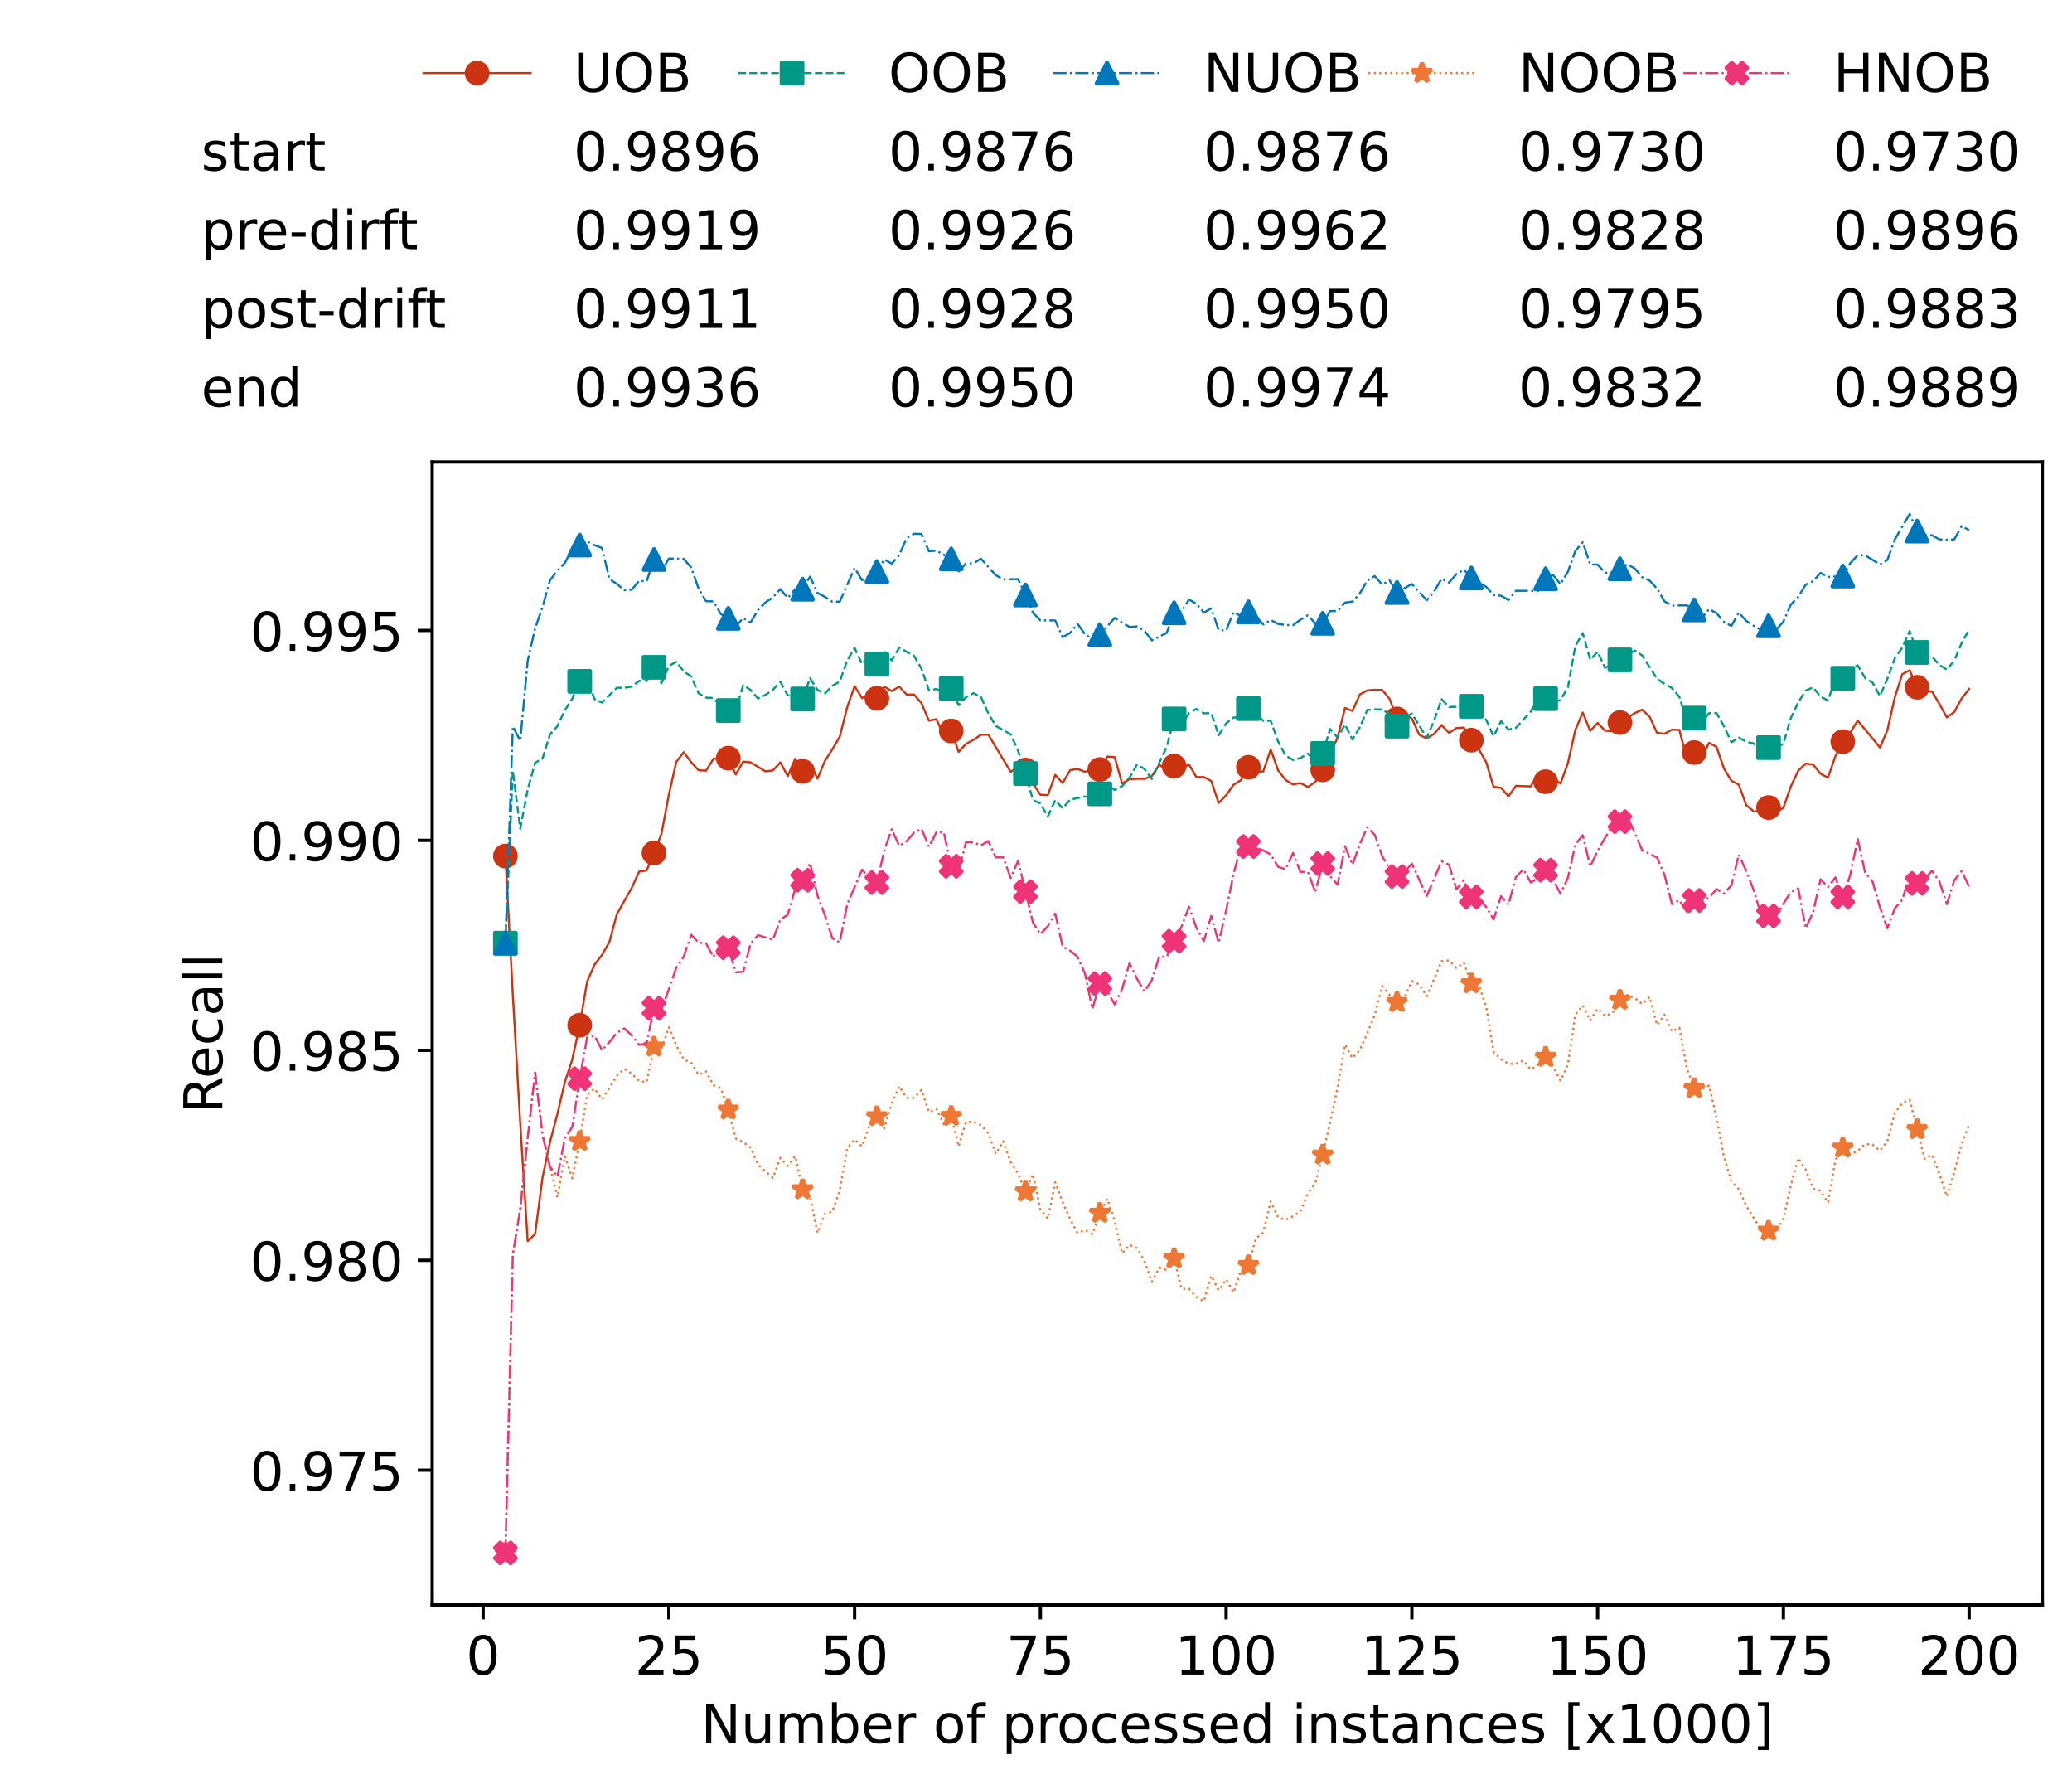 <?xml version="1.0" encoding="utf-8" standalone="no"?>
<!DOCTYPE svg PUBLIC "-//W3C//DTD SVG 1.1//EN"
  "http://www.w3.org/Graphics/SVG/1.1/DTD/svg11.dtd">
<!-- Created with matplotlib (https://matplotlib.org/) -->
<svg height="432.615pt" version="1.1" viewBox="0 0 502.65 432.615" width="502.65pt" xmlns="http://www.w3.org/2000/svg" xmlns:xlink="http://www.w3.org/1999/xlink">
 <defs>
  <style type="text/css">*{stroke-linecap:butt;stroke-linejoin:round;}</style>
 </defs>
 <g id="figure_1">
  <g id="patch_1">
   <path d="M 0 432.615 
L 502.65 432.615 
L 502.65 0 
L 0 0 
z
" style="fill:#ffffff;"/>
  </g>
  <g id="axes_1">
   <g id="patch_2">
    <path d="M 104.85 389.252 
L 495.45 389.252 
L 495.45 112.052 
L 104.85 112.052 
z
" style="fill:#ffffff;"/>
   </g>
   <g id="matplotlib.axis_1">
    <g id="xtick_1">
     <g id="line2d_1">
      <defs>
       <path d="M 0 0 
L 0 3.5 
" id="mcbd0dbb1c8" style="stroke:#000000;stroke-width:0.8;"/>
      </defs>
      <g>
       <use style="stroke:#000000;stroke-width:0.8;" x="117.197" xlink:href="#mcbd0dbb1c8" y="389.252"/>
      </g>
     </g>
     <g id="text_1">
      <!-- 0 -->
      <g transform="translate(113.061 406.13)scale(0.13 -0.13)">
       <defs>
        <path d="M 31.781 66.406 
Q 24.172 66.406 20.328 58.906 
Q 16.5 51.422 16.5 36.375 
Q 16.5 21.391 20.328 13.891 
Q 24.172 6.391 31.781 6.391 
Q 39.453 6.391 43.281 13.891 
Q 47.125 21.391 47.125 36.375 
Q 47.125 51.422 43.281 58.906 
Q 39.453 66.406 31.781 66.406 
z
M 31.781 74.219 
Q 44.047 74.219 50.516 64.516 
Q 56.984 54.828 56.984 36.375 
Q 56.984 17.969 50.516 8.266 
Q 44.047 -1.422 31.781 -1.422 
Q 19.531 -1.422 13.062 8.266 
Q 6.594 17.969 6.594 36.375 
Q 6.594 54.828 13.062 64.516 
Q 19.531 74.219 31.781 74.219 
z
" id="DejaVuSans-48"/>
       </defs>
       <use xlink:href="#DejaVuSans-48"/>
      </g>
     </g>
    </g>
    <g id="xtick_2">
     <g id="line2d_2">
      <g>
       <use style="stroke:#000000;stroke-width:0.8;" x="162.259" xlink:href="#mcbd0dbb1c8" y="389.252"/>
      </g>
     </g>
     <g id="text_2">
      <!-- 25 -->
      <g transform="translate(153.988 406.13)scale(0.13 -0.13)">
       <defs>
        <path d="M 19.188 8.297 
L 53.609 8.297 
L 53.609 0 
L 7.328 0 
L 7.328 8.297 
Q 12.938 14.109 22.625 23.891 
Q 32.328 33.688 34.812 36.531 
Q 39.547 41.844 41.422 45.531 
Q 43.312 49.219 43.312 52.781 
Q 43.312 58.594 39.234 62.25 
Q 35.156 65.922 28.609 65.922 
Q 23.969 65.922 18.812 64.312 
Q 13.672 62.703 7.812 59.422 
L 7.812 69.391 
Q 13.766 71.781 18.938 73 
Q 24.125 74.219 28.422 74.219 
Q 39.75 74.219 46.484 68.547 
Q 53.219 62.891 53.219 53.422 
Q 53.219 48.922 51.531 44.891 
Q 49.859 40.875 45.406 35.406 
Q 44.188 33.984 37.641 27.219 
Q 31.109 20.453 19.188 8.297 
z
" id="DejaVuSans-50"/>
        <path d="M 10.797 72.906 
L 49.516 72.906 
L 49.516 64.594 
L 19.828 64.594 
L 19.828 46.734 
Q 21.969 47.469 24.109 47.828 
Q 26.266 48.188 28.422 48.188 
Q 40.625 48.188 47.75 41.5 
Q 54.891 34.812 54.891 23.391 
Q 54.891 11.625 47.562 5.094 
Q 40.234 -1.422 26.906 -1.422 
Q 22.312 -1.422 17.547 -0.641 
Q 12.797 0.141 7.719 1.703 
L 7.719 11.625 
Q 12.109 9.234 16.797 8.062 
Q 21.484 6.891 26.703 6.891 
Q 35.156 6.891 40.078 11.328 
Q 45.016 15.766 45.016 23.391 
Q 45.016 31 40.078 35.438 
Q 35.156 39.891 26.703 39.891 
Q 22.75 39.891 18.812 39.016 
Q 14.891 38.141 10.797 36.281 
z
" id="DejaVuSans-53"/>
       </defs>
       <use xlink:href="#DejaVuSans-50"/>
       <use x="63.623" xlink:href="#DejaVuSans-53"/>
      </g>
     </g>
    </g>
    <g id="xtick_3">
     <g id="line2d_3">
      <g>
       <use style="stroke:#000000;stroke-width:0.8;" x="207.322" xlink:href="#mcbd0dbb1c8" y="389.252"/>
      </g>
     </g>
     <g id="text_3">
      <!-- 50 -->
      <g transform="translate(199.05 406.13)scale(0.13 -0.13)">
       <use xlink:href="#DejaVuSans-53"/>
       <use x="63.623" xlink:href="#DejaVuSans-48"/>
      </g>
     </g>
    </g>
    <g id="xtick_4">
     <g id="line2d_4">
      <g>
       <use style="stroke:#000000;stroke-width:0.8;" x="252.384" xlink:href="#mcbd0dbb1c8" y="389.252"/>
      </g>
     </g>
     <g id="text_4">
      <!-- 75 -->
      <g transform="translate(244.113 406.13)scale(0.13 -0.13)">
       <defs>
        <path d="M 8.203 72.906 
L 55.078 72.906 
L 55.078 68.703 
L 28.609 0 
L 18.312 0 
L 43.219 64.594 
L 8.203 64.594 
z
" id="DejaVuSans-55"/>
       </defs>
       <use xlink:href="#DejaVuSans-55"/>
       <use x="63.623" xlink:href="#DejaVuSans-53"/>
      </g>
     </g>
    </g>
    <g id="xtick_5">
     <g id="line2d_5">
      <g>
       <use style="stroke:#000000;stroke-width:0.8;" x="297.446" xlink:href="#mcbd0dbb1c8" y="389.252"/>
      </g>
     </g>
     <g id="text_5">
      <!-- 100 -->
      <g transform="translate(285.039 406.13)scale(0.13 -0.13)">
       <defs>
        <path d="M 12.406 8.297 
L 28.516 8.297 
L 28.516 63.922 
L 10.984 60.406 
L 10.984 69.391 
L 28.422 72.906 
L 38.281 72.906 
L 38.281 8.297 
L 54.391 8.297 
L 54.391 0 
L 12.406 0 
z
" id="DejaVuSans-49"/>
       </defs>
       <use xlink:href="#DejaVuSans-49"/>
       <use x="63.623" xlink:href="#DejaVuSans-48"/>
       <use x="127.246" xlink:href="#DejaVuSans-48"/>
      </g>
     </g>
    </g>
    <g id="xtick_6">
     <g id="line2d_6">
      <g>
       <use style="stroke:#000000;stroke-width:0.8;" x="342.509" xlink:href="#mcbd0dbb1c8" y="389.252"/>
      </g>
     </g>
     <g id="text_6">
      <!-- 125 -->
      <g transform="translate(330.102 406.13)scale(0.13 -0.13)">
       <use xlink:href="#DejaVuSans-49"/>
       <use x="63.623" xlink:href="#DejaVuSans-50"/>
       <use x="127.246" xlink:href="#DejaVuSans-53"/>
      </g>
     </g>
    </g>
    <g id="xtick_7">
     <g id="line2d_7">
      <g>
       <use style="stroke:#000000;stroke-width:0.8;" x="387.571" xlink:href="#mcbd0dbb1c8" y="389.252"/>
      </g>
     </g>
     <g id="text_7">
      <!-- 150 -->
      <g transform="translate(375.164 406.13)scale(0.13 -0.13)">
       <use xlink:href="#DejaVuSans-49"/>
       <use x="63.623" xlink:href="#DejaVuSans-53"/>
       <use x="127.246" xlink:href="#DejaVuSans-48"/>
      </g>
     </g>
    </g>
    <g id="xtick_8">
     <g id="line2d_8">
      <g>
       <use style="stroke:#000000;stroke-width:0.8;" x="432.633" xlink:href="#mcbd0dbb1c8" y="389.252"/>
      </g>
     </g>
     <g id="text_8">
      <!-- 175 -->
      <g transform="translate(420.226 406.13)scale(0.13 -0.13)">
       <use xlink:href="#DejaVuSans-49"/>
       <use x="63.623" xlink:href="#DejaVuSans-55"/>
       <use x="127.246" xlink:href="#DejaVuSans-53"/>
      </g>
     </g>
    </g>
    <g id="xtick_9">
     <g id="line2d_9">
      <g>
       <use style="stroke:#000000;stroke-width:0.8;" x="477.695" xlink:href="#mcbd0dbb1c8" y="389.252"/>
      </g>
     </g>
     <g id="text_9">
      <!-- 200 -->
      <g transform="translate(465.289 406.13)scale(0.13 -0.13)">
       <use xlink:href="#DejaVuSans-50"/>
       <use x="63.623" xlink:href="#DejaVuSans-48"/>
       <use x="127.246" xlink:href="#DejaVuSans-48"/>
      </g>
     </g>
    </g>
    <g id="text_10">
     <!-- Number of processed instances [x1000] -->
     <g transform="translate(170.025 422.711)scale(0.13 -0.13)">
      <defs>
       <path d="M 9.812 72.906 
L 23.094 72.906 
L 55.422 11.922 
L 55.422 72.906 
L 64.984 72.906 
L 64.984 0 
L 51.703 0 
L 19.391 60.984 
L 19.391 0 
L 9.812 0 
z
" id="DejaVuSans-78"/>
       <path d="M 8.5 21.578 
L 8.5 54.688 
L 17.484 54.688 
L 17.484 21.922 
Q 17.484 14.156 20.5 10.266 
Q 23.531 6.391 29.594 6.391 
Q 36.859 6.391 41.078 11.031 
Q 45.312 15.672 45.312 23.688 
L 45.312 54.688 
L 54.297 54.688 
L 54.297 0 
L 45.312 0 
L 45.312 8.406 
Q 42.047 3.422 37.719 1 
Q 33.406 -1.422 27.688 -1.422 
Q 18.266 -1.422 13.375 4.438 
Q 8.5 10.297 8.5 21.578 
z
M 31.109 56 
z
" id="DejaVuSans-117"/>
       <path d="M 52 44.188 
Q 55.375 50.25 60.062 53.125 
Q 64.75 56 71.094 56 
Q 79.641 56 84.281 50.016 
Q 88.922 44.047 88.922 33.016 
L 88.922 0 
L 79.891 0 
L 79.891 32.719 
Q 79.891 40.578 77.094 44.375 
Q 74.312 48.188 68.609 48.188 
Q 61.625 48.188 57.562 43.547 
Q 53.516 38.922 53.516 30.906 
L 53.516 0 
L 44.484 0 
L 44.484 32.719 
Q 44.484 40.625 41.703 44.406 
Q 38.922 48.188 33.109 48.188 
Q 26.219 48.188 22.156 43.531 
Q 18.109 38.875 18.109 30.906 
L 18.109 0 
L 9.078 0 
L 9.078 54.688 
L 18.109 54.688 
L 18.109 46.188 
Q 21.188 51.219 25.484 53.609 
Q 29.781 56 35.688 56 
Q 41.656 56 45.828 52.969 
Q 50 49.953 52 44.188 
z
" id="DejaVuSans-109"/>
       <path d="M 48.688 27.297 
Q 48.688 37.203 44.609 42.844 
Q 40.531 48.484 33.406 48.484 
Q 26.266 48.484 22.188 42.844 
Q 18.109 37.203 18.109 27.297 
Q 18.109 17.391 22.188 11.75 
Q 26.266 6.109 33.406 6.109 
Q 40.531 6.109 44.609 11.75 
Q 48.688 17.391 48.688 27.297 
z
M 18.109 46.391 
Q 20.953 51.266 25.266 53.625 
Q 29.594 56 35.594 56 
Q 45.562 56 51.781 48.094 
Q 58.016 40.188 58.016 27.297 
Q 58.016 14.406 51.781 6.484 
Q 45.562 -1.422 35.594 -1.422 
Q 29.594 -1.422 25.266 0.953 
Q 20.953 3.328 18.109 8.203 
L 18.109 0 
L 9.078 0 
L 9.078 75.984 
L 18.109 75.984 
z
" id="DejaVuSans-98"/>
       <path d="M 56.203 29.594 
L 56.203 25.203 
L 14.891 25.203 
Q 15.484 15.922 20.484 11.062 
Q 25.484 6.203 34.422 6.203 
Q 39.594 6.203 44.453 7.469 
Q 49.312 8.734 54.109 11.281 
L 54.109 2.781 
Q 49.266 0.734 44.188 -0.344 
Q 39.109 -1.422 33.891 -1.422 
Q 20.797 -1.422 13.156 6.188 
Q 5.516 13.812 5.516 26.812 
Q 5.516 40.234 12.766 48.109 
Q 20.016 56 32.328 56 
Q 43.359 56 49.781 48.891 
Q 56.203 41.797 56.203 29.594 
z
M 47.219 32.234 
Q 47.125 39.594 43.094 43.984 
Q 39.062 48.391 32.422 48.391 
Q 24.906 48.391 20.391 44.141 
Q 15.875 39.891 15.188 32.172 
z
" id="DejaVuSans-101"/>
       <path d="M 41.109 46.297 
Q 39.594 47.172 37.812 47.578 
Q 36.031 48 33.891 48 
Q 26.266 48 22.188 43.047 
Q 18.109 38.094 18.109 28.812 
L 18.109 0 
L 9.078 0 
L 9.078 54.688 
L 18.109 54.688 
L 18.109 46.188 
Q 20.953 51.172 25.484 53.578 
Q 30.031 56 36.531 56 
Q 37.453 56 38.578 55.875 
Q 39.703 55.766 41.062 55.516 
z
" id="DejaVuSans-114"/>
       <path id="DejaVuSans-32"/>
       <path d="M 30.609 48.391 
Q 23.391 48.391 19.188 42.75 
Q 14.984 37.109 14.984 27.297 
Q 14.984 17.484 19.156 11.844 
Q 23.344 6.203 30.609 6.203 
Q 37.797 6.203 41.984 11.859 
Q 46.188 17.531 46.188 27.297 
Q 46.188 37.016 41.984 42.703 
Q 37.797 48.391 30.609 48.391 
z
M 30.609 56 
Q 42.328 56 49.016 48.375 
Q 55.719 40.766 55.719 27.297 
Q 55.719 13.875 49.016 6.219 
Q 42.328 -1.422 30.609 -1.422 
Q 18.844 -1.422 12.172 6.219 
Q 5.516 13.875 5.516 27.297 
Q 5.516 40.766 12.172 48.375 
Q 18.844 56 30.609 56 
z
" id="DejaVuSans-111"/>
       <path d="M 37.109 75.984 
L 37.109 68.5 
L 28.516 68.5 
Q 23.688 68.5 21.797 66.547 
Q 19.922 64.594 19.922 59.516 
L 19.922 54.688 
L 34.719 54.688 
L 34.719 47.703 
L 19.922 47.703 
L 19.922 0 
L 10.891 0 
L 10.891 47.703 
L 2.297 47.703 
L 2.297 54.688 
L 10.891 54.688 
L 10.891 58.5 
Q 10.891 67.625 15.141 71.797 
Q 19.391 75.984 28.609 75.984 
z
" id="DejaVuSans-102"/>
       <path d="M 18.109 8.203 
L 18.109 -20.797 
L 9.078 -20.797 
L 9.078 54.688 
L 18.109 54.688 
L 18.109 46.391 
Q 20.953 51.266 25.266 53.625 
Q 29.594 56 35.594 56 
Q 45.562 56 51.781 48.094 
Q 58.016 40.188 58.016 27.297 
Q 58.016 14.406 51.781 6.484 
Q 45.562 -1.422 35.594 -1.422 
Q 29.594 -1.422 25.266 0.953 
Q 20.953 3.328 18.109 8.203 
z
M 48.688 27.297 
Q 48.688 37.203 44.609 42.844 
Q 40.531 48.484 33.406 48.484 
Q 26.266 48.484 22.188 42.844 
Q 18.109 37.203 18.109 27.297 
Q 18.109 17.391 22.188 11.75 
Q 26.266 6.109 33.406 6.109 
Q 40.531 6.109 44.609 11.75 
Q 48.688 17.391 48.688 27.297 
z
" id="DejaVuSans-112"/>
       <path d="M 48.781 52.594 
L 48.781 44.188 
Q 44.969 46.297 41.141 47.344 
Q 37.312 48.391 33.406 48.391 
Q 24.656 48.391 19.812 42.844 
Q 14.984 37.312 14.984 27.297 
Q 14.984 17.281 19.812 11.734 
Q 24.656 6.203 33.406 6.203 
Q 37.312 6.203 41.141 7.25 
Q 44.969 8.297 48.781 10.406 
L 48.781 2.094 
Q 45.016 0.344 40.984 -0.531 
Q 36.969 -1.422 32.422 -1.422 
Q 20.062 -1.422 12.781 6.344 
Q 5.516 14.109 5.516 27.297 
Q 5.516 40.672 12.859 48.328 
Q 20.219 56 33.016 56 
Q 37.156 56 41.109 55.141 
Q 45.062 54.297 48.781 52.594 
z
" id="DejaVuSans-99"/>
       <path d="M 44.281 53.078 
L 44.281 44.578 
Q 40.484 46.531 36.375 47.5 
Q 32.281 48.484 27.875 48.484 
Q 21.188 48.484 17.844 46.438 
Q 14.5 44.391 14.5 40.281 
Q 14.5 37.156 16.891 35.375 
Q 19.281 33.594 26.516 31.984 
L 29.594 31.297 
Q 39.156 29.25 43.188 25.516 
Q 47.219 21.781 47.219 15.094 
Q 47.219 7.469 41.188 3.016 
Q 35.156 -1.422 24.609 -1.422 
Q 20.219 -1.422 15.453 -0.562 
Q 10.688 0.297 5.422 2 
L 5.422 11.281 
Q 10.406 8.688 15.234 7.391 
Q 20.062 6.109 24.812 6.109 
Q 31.156 6.109 34.562 8.281 
Q 37.984 10.453 37.984 14.406 
Q 37.984 18.062 35.516 20.016 
Q 33.062 21.969 24.703 23.781 
L 21.578 24.516 
Q 13.234 26.266 9.516 29.906 
Q 5.812 33.547 5.812 39.891 
Q 5.812 47.609 11.281 51.797 
Q 16.75 56 26.812 56 
Q 31.781 56 36.172 55.266 
Q 40.578 54.547 44.281 53.078 
z
" id="DejaVuSans-115"/>
       <path d="M 45.406 46.391 
L 45.406 75.984 
L 54.391 75.984 
L 54.391 0 
L 45.406 0 
L 45.406 8.203 
Q 42.578 3.328 38.25 0.953 
Q 33.938 -1.422 27.875 -1.422 
Q 17.969 -1.422 11.734 6.484 
Q 5.516 14.406 5.516 27.297 
Q 5.516 40.188 11.734 48.094 
Q 17.969 56 27.875 56 
Q 33.938 56 38.25 53.625 
Q 42.578 51.266 45.406 46.391 
z
M 14.797 27.297 
Q 14.797 17.391 18.875 11.75 
Q 22.953 6.109 30.078 6.109 
Q 37.203 6.109 41.297 11.75 
Q 45.406 17.391 45.406 27.297 
Q 45.406 37.203 41.297 42.844 
Q 37.203 48.484 30.078 48.484 
Q 22.953 48.484 18.875 42.844 
Q 14.797 37.203 14.797 27.297 
z
" id="DejaVuSans-100"/>
       <path d="M 9.422 54.688 
L 18.406 54.688 
L 18.406 0 
L 9.422 0 
z
M 9.422 75.984 
L 18.406 75.984 
L 18.406 64.594 
L 9.422 64.594 
z
" id="DejaVuSans-105"/>
       <path d="M 54.891 33.016 
L 54.891 0 
L 45.906 0 
L 45.906 32.719 
Q 45.906 40.484 42.875 44.328 
Q 39.844 48.188 33.797 48.188 
Q 26.516 48.188 22.312 43.547 
Q 18.109 38.922 18.109 30.906 
L 18.109 0 
L 9.078 0 
L 9.078 54.688 
L 18.109 54.688 
L 18.109 46.188 
Q 21.344 51.125 25.703 53.562 
Q 30.078 56 35.797 56 
Q 45.219 56 50.047 50.172 
Q 54.891 44.344 54.891 33.016 
z
" id="DejaVuSans-110"/>
       <path d="M 18.312 70.219 
L 18.312 54.688 
L 36.812 54.688 
L 36.812 47.703 
L 18.312 47.703 
L 18.312 18.016 
Q 18.312 11.328 20.141 9.422 
Q 21.969 7.516 27.594 7.516 
L 36.812 7.516 
L 36.812 0 
L 27.594 0 
Q 17.188 0 13.234 3.875 
Q 9.281 7.766 9.281 18.016 
L 9.281 47.703 
L 2.688 47.703 
L 2.688 54.688 
L 9.281 54.688 
L 9.281 70.219 
z
" id="DejaVuSans-116"/>
       <path d="M 34.281 27.484 
Q 23.391 27.484 19.188 25 
Q 14.984 22.516 14.984 16.5 
Q 14.984 11.719 18.141 8.906 
Q 21.297 6.109 26.703 6.109 
Q 34.188 6.109 38.703 11.406 
Q 43.219 16.703 43.219 25.484 
L 43.219 27.484 
z
M 52.203 31.203 
L 52.203 0 
L 43.219 0 
L 43.219 8.297 
Q 40.141 3.328 35.547 0.953 
Q 30.953 -1.422 24.312 -1.422 
Q 15.922 -1.422 10.953 3.297 
Q 6 8.016 6 15.922 
Q 6 25.141 12.172 29.828 
Q 18.359 34.516 30.609 34.516 
L 43.219 34.516 
L 43.219 35.406 
Q 43.219 41.609 39.141 45 
Q 35.062 48.391 27.688 48.391 
Q 23 48.391 18.547 47.266 
Q 14.109 46.141 10.016 43.891 
L 10.016 52.203 
Q 14.938 54.109 19.578 55.047 
Q 24.219 56 28.609 56 
Q 40.484 56 46.344 49.844 
Q 52.203 43.703 52.203 31.203 
z
" id="DejaVuSans-97"/>
       <path d="M 8.594 75.984 
L 29.297 75.984 
L 29.297 69 
L 17.578 69 
L 17.578 -6.203 
L 29.297 -6.203 
L 29.297 -13.188 
L 8.594 -13.188 
z
" id="DejaVuSans-91"/>
       <path d="M 54.891 54.688 
L 35.109 28.078 
L 55.906 0 
L 45.312 0 
L 29.391 21.484 
L 13.484 0 
L 2.875 0 
L 24.125 28.609 
L 4.688 54.688 
L 15.281 54.688 
L 29.781 35.203 
L 44.281 54.688 
z
" id="DejaVuSans-120"/>
       <path d="M 30.422 75.984 
L 30.422 -13.188 
L 9.719 -13.188 
L 9.719 -6.203 
L 21.391 -6.203 
L 21.391 69 
L 9.719 69 
L 9.719 75.984 
z
" id="DejaVuSans-93"/>
      </defs>
      <use xlink:href="#DejaVuSans-78"/>
      <use x="74.805" xlink:href="#DejaVuSans-117"/>
      <use x="138.184" xlink:href="#DejaVuSans-109"/>
      <use x="235.596" xlink:href="#DejaVuSans-98"/>
      <use x="299.072" xlink:href="#DejaVuSans-101"/>
      <use x="360.596" xlink:href="#DejaVuSans-114"/>
      <use x="401.709" xlink:href="#DejaVuSans-32"/>
      <use x="433.496" xlink:href="#DejaVuSans-111"/>
      <use x="494.678" xlink:href="#DejaVuSans-102"/>
      <use x="529.883" xlink:href="#DejaVuSans-32"/>
      <use x="561.67" xlink:href="#DejaVuSans-112"/>
      <use x="625.146" xlink:href="#DejaVuSans-114"/>
      <use x="664.01" xlink:href="#DejaVuSans-111"/>
      <use x="725.191" xlink:href="#DejaVuSans-99"/>
      <use x="780.172" xlink:href="#DejaVuSans-101"/>
      <use x="841.695" xlink:href="#DejaVuSans-115"/>
      <use x="893.795" xlink:href="#DejaVuSans-115"/>
      <use x="945.895" xlink:href="#DejaVuSans-101"/>
      <use x="1007.418" xlink:href="#DejaVuSans-100"/>
      <use x="1070.895" xlink:href="#DejaVuSans-32"/>
      <use x="1102.682" xlink:href="#DejaVuSans-105"/>
      <use x="1130.465" xlink:href="#DejaVuSans-110"/>
      <use x="1193.844" xlink:href="#DejaVuSans-115"/>
      <use x="1245.943" xlink:href="#DejaVuSans-116"/>
      <use x="1285.152" xlink:href="#DejaVuSans-97"/>
      <use x="1346.432" xlink:href="#DejaVuSans-110"/>
      <use x="1409.811" xlink:href="#DejaVuSans-99"/>
      <use x="1464.791" xlink:href="#DejaVuSans-101"/>
      <use x="1526.314" xlink:href="#DejaVuSans-115"/>
      <use x="1578.414" xlink:href="#DejaVuSans-32"/>
      <use x="1610.201" xlink:href="#DejaVuSans-91"/>
      <use x="1649.215" xlink:href="#DejaVuSans-120"/>
      <use x="1708.395" xlink:href="#DejaVuSans-49"/>
      <use x="1772.018" xlink:href="#DejaVuSans-48"/>
      <use x="1835.641" xlink:href="#DejaVuSans-48"/>
      <use x="1899.264" xlink:href="#DejaVuSans-48"/>
      <use x="1962.887" xlink:href="#DejaVuSans-93"/>
     </g>
    </g>
   </g>
   <g id="matplotlib.axis_2">
    <g id="ytick_1">
     <g id="line2d_10">
      <defs>
       <path d="M 0 0 
L -3.5 0 
" id="m86a263e113" style="stroke:#000000;stroke-width:0.8;"/>
      </defs>
      <g>
       <use style="stroke:#000000;stroke-width:0.8;" x="104.85" xlink:href="#m86a263e113" y="356.58"/>
      </g>
     </g>
     <g id="text_11">
      <!-- 0.975 -->
      <g transform="translate(60.633 361.519)scale(0.13 -0.13)">
       <defs>
        <path d="M 10.688 12.406 
L 21 12.406 
L 21 0 
L 10.688 0 
z
" id="DejaVuSans-46"/>
        <path d="M 10.984 1.516 
L 10.984 10.5 
Q 14.703 8.734 18.5 7.812 
Q 22.312 6.891 25.984 6.891 
Q 35.75 6.891 40.891 13.453 
Q 46.047 20.016 46.781 33.406 
Q 43.953 29.203 39.594 26.953 
Q 35.25 24.703 29.984 24.703 
Q 19.047 24.703 12.672 31.312 
Q 6.297 37.938 6.297 49.422 
Q 6.297 60.641 12.938 67.422 
Q 19.578 74.219 30.609 74.219 
Q 43.266 74.219 49.922 64.516 
Q 56.594 54.828 56.594 36.375 
Q 56.594 19.141 48.406 8.859 
Q 40.234 -1.422 26.422 -1.422 
Q 22.703 -1.422 18.891 -0.688 
Q 15.094 0.047 10.984 1.516 
z
M 30.609 32.422 
Q 37.25 32.422 41.125 36.953 
Q 45.016 41.5 45.016 49.422 
Q 45.016 57.281 41.125 61.844 
Q 37.25 66.406 30.609 66.406 
Q 23.969 66.406 20.094 61.844 
Q 16.219 57.281 16.219 49.422 
Q 16.219 41.5 20.094 36.953 
Q 23.969 32.422 30.609 32.422 
z
" id="DejaVuSans-57"/>
       </defs>
       <use xlink:href="#DejaVuSans-48"/>
       <use x="63.623" xlink:href="#DejaVuSans-46"/>
       <use x="95.41" xlink:href="#DejaVuSans-57"/>
       <use x="159.033" xlink:href="#DejaVuSans-55"/>
       <use x="222.656" xlink:href="#DejaVuSans-53"/>
      </g>
     </g>
    </g>
    <g id="ytick_2">
     <g id="line2d_11">
      <g>
       <use style="stroke:#000000;stroke-width:0.8;" x="104.85" xlink:href="#m86a263e113" y="305.661"/>
      </g>
     </g>
     <g id="text_12">
      <!-- 0.980 -->
      <g transform="translate(60.633 310.6)scale(0.13 -0.13)">
       <defs>
        <path d="M 31.781 34.625 
Q 24.75 34.625 20.719 30.859 
Q 16.703 27.094 16.703 20.516 
Q 16.703 13.922 20.719 10.156 
Q 24.75 6.391 31.781 6.391 
Q 38.812 6.391 42.859 10.172 
Q 46.922 13.969 46.922 20.516 
Q 46.922 27.094 42.891 30.859 
Q 38.875 34.625 31.781 34.625 
z
M 21.922 38.812 
Q 15.578 40.375 12.031 44.719 
Q 8.5 49.078 8.5 55.328 
Q 8.5 64.062 14.719 69.141 
Q 20.953 74.219 31.781 74.219 
Q 42.672 74.219 48.875 69.141 
Q 55.078 64.062 55.078 55.328 
Q 55.078 49.078 51.531 44.719 
Q 48 40.375 41.703 38.812 
Q 48.828 37.156 52.797 32.312 
Q 56.781 27.484 56.781 20.516 
Q 56.781 9.906 50.312 4.234 
Q 43.844 -1.422 31.781 -1.422 
Q 19.734 -1.422 13.25 4.234 
Q 6.781 9.906 6.781 20.516 
Q 6.781 27.484 10.781 32.312 
Q 14.797 37.156 21.922 38.812 
z
M 18.312 54.391 
Q 18.312 48.734 21.844 45.562 
Q 25.391 42.391 31.781 42.391 
Q 38.141 42.391 41.719 45.562 
Q 45.312 48.734 45.312 54.391 
Q 45.312 60.062 41.719 63.234 
Q 38.141 66.406 31.781 66.406 
Q 25.391 66.406 21.844 63.234 
Q 18.312 60.062 18.312 54.391 
z
" id="DejaVuSans-56"/>
       </defs>
       <use xlink:href="#DejaVuSans-48"/>
       <use x="63.623" xlink:href="#DejaVuSans-46"/>
       <use x="95.41" xlink:href="#DejaVuSans-57"/>
       <use x="159.033" xlink:href="#DejaVuSans-56"/>
       <use x="222.656" xlink:href="#DejaVuSans-48"/>
      </g>
     </g>
    </g>
    <g id="ytick_3">
     <g id="line2d_12">
      <g>
       <use style="stroke:#000000;stroke-width:0.8;" x="104.85" xlink:href="#m86a263e113" y="254.742"/>
      </g>
     </g>
     <g id="text_13">
      <!-- 0.985 -->
      <g transform="translate(60.633 259.681)scale(0.13 -0.13)">
       <use xlink:href="#DejaVuSans-48"/>
       <use x="63.623" xlink:href="#DejaVuSans-46"/>
       <use x="95.41" xlink:href="#DejaVuSans-57"/>
       <use x="159.033" xlink:href="#DejaVuSans-56"/>
       <use x="222.656" xlink:href="#DejaVuSans-53"/>
      </g>
     </g>
    </g>
    <g id="ytick_4">
     <g id="line2d_13">
      <g>
       <use style="stroke:#000000;stroke-width:0.8;" x="104.85" xlink:href="#m86a263e113" y="203.823"/>
      </g>
     </g>
     <g id="text_14">
      <!-- 0.990 -->
      <g transform="translate(60.633 208.762)scale(0.13 -0.13)">
       <use xlink:href="#DejaVuSans-48"/>
       <use x="63.623" xlink:href="#DejaVuSans-46"/>
       <use x="95.41" xlink:href="#DejaVuSans-57"/>
       <use x="159.033" xlink:href="#DejaVuSans-57"/>
       <use x="222.656" xlink:href="#DejaVuSans-48"/>
      </g>
     </g>
    </g>
    <g id="ytick_5">
     <g id="line2d_14">
      <g>
       <use style="stroke:#000000;stroke-width:0.8;" x="104.85" xlink:href="#m86a263e113" y="152.904"/>
      </g>
     </g>
     <g id="text_15">
      <!-- 0.995 -->
      <g transform="translate(60.633 157.843)scale(0.13 -0.13)">
       <use xlink:href="#DejaVuSans-48"/>
       <use x="63.623" xlink:href="#DejaVuSans-46"/>
       <use x="95.41" xlink:href="#DejaVuSans-57"/>
       <use x="159.033" xlink:href="#DejaVuSans-57"/>
       <use x="222.656" xlink:href="#DejaVuSans-53"/>
      </g>
     </g>
    </g>
    <g id="text_16">
     <!-- Recall -->
     <g transform="translate(53.93 270.044)rotate(-90)scale(0.13 -0.13)">
      <defs>
       <path d="M 44.391 34.188 
Q 47.562 33.109 50.562 29.594 
Q 53.562 26.078 56.594 19.922 
L 66.609 0 
L 56 0 
L 46.688 18.703 
Q 43.062 26.031 39.672 28.422 
Q 36.281 30.812 30.422 30.812 
L 19.672 30.812 
L 19.672 0 
L 9.812 0 
L 9.812 72.906 
L 32.078 72.906 
Q 44.578 72.906 50.734 67.672 
Q 56.891 62.453 56.891 51.906 
Q 56.891 45.016 53.688 40.469 
Q 50.484 35.938 44.391 34.188 
z
M 19.672 64.797 
L 19.672 38.922 
L 32.078 38.922 
Q 39.203 38.922 42.844 42.219 
Q 46.484 45.516 46.484 51.906 
Q 46.484 58.297 42.844 61.547 
Q 39.203 64.797 32.078 64.797 
z
" id="DejaVuSans-82"/>
       <path d="M 9.422 75.984 
L 18.406 75.984 
L 18.406 0 
L 9.422 0 
z
" id="DejaVuSans-108"/>
      </defs>
      <use xlink:href="#DejaVuSans-82"/>
      <use x="64.982" xlink:href="#DejaVuSans-101"/>
      <use x="126.506" xlink:href="#DejaVuSans-99"/>
      <use x="181.486" xlink:href="#DejaVuSans-97"/>
      <use x="242.766" xlink:href="#DejaVuSans-108"/>
      <use x="270.549" xlink:href="#DejaVuSans-108"/>
     </g>
    </g>
   </g>
   <g id="line2d_15"/>
   <g id="line2d_16"/>
   <g id="line2d_17"/>
   <g id="line2d_18"/>
   <g id="line2d_19"/>
   <g id="line2d_20">
    <path clip-path="url(#pa312d61713)" d="M 122.605 207.626 
L 124.407 241.292 
L 126.21 272.488 
L 128.012 301.006 
L 129.815 299.272 
L 131.617 285.534 
L 133.419 277.018 
L 135.222 270.145 
L 137.024 262.446 
L 138.827 256.942 
L 140.629 248.654 
L 142.432 238.057 
L 144.234 233.946 
L 146.037 231.596 
L 147.839 228.442 
L 149.642 221.732 
L 153.247 215.342 
L 155.049 211.402 
L 156.852 211.138 
L 158.654 206.88 
L 160.457 202.257 
L 162.259 192.734 
L 164.062 184.778 
L 165.864 182.432 
L 167.667 184.853 
L 169.469 186.819 
L 171.272 186.915 
L 173.074 184.037 
L 174.877 183.889 
L 176.679 183.875 
L 178.482 187.844 
L 180.284 184.725 
L 182.087 184.894 
L 185.692 187.079 
L 187.494 186.859 
L 189.297 184.907 
L 191.099 188.232 
L 192.902 184.018 
L 194.704 187.067 
L 196.507 184.981 
L 198.309 188.862 
L 200.112 184.532 
L 201.914 181.74 
L 203.717 178.659 
L 205.519 171.512 
L 207.322 166.418 
L 209.124 169.325 
L 210.927 168.325 
L 212.729 169.358 
L 214.532 166.553 
L 216.334 167.603 
L 218.137 166.529 
L 219.939 168.451 
L 221.742 168.447 
L 223.544 170.553 
L 225.347 174.788 
L 227.149 174.426 
L 228.952 178.264 
L 230.754 177.283 
L 232.557 182.346 
L 234.359 180.401 
L 236.162 179.436 
L 237.964 178.206 
L 239.767 178.186 
L 245.174 187.191 
L 246.976 186.087 
L 248.779 186.756 
L 250.581 189.987 
L 252.384 192.748 
L 254.186 192.847 
L 255.989 187.937 
L 257.791 189.907 
L 259.594 186.805 
L 261.396 186.489 
L 263.199 187.198 
L 265.001 186.619 
L 266.804 186.638 
L 268.606 183.493 
L 270.409 183.635 
L 272.211 190.02 
L 274.014 188.992 
L 275.816 188.874 
L 277.619 188.898 
L 279.421 188.233 
L 281.224 185.484 
L 283.026 186.717 
L 284.829 185.802 
L 286.631 186.387 
L 288.434 185.408 
L 290.236 188.475 
L 292.039 188.461 
L 293.841 189.425 
L 295.644 194.749 
L 297.446 192.876 
L 299.249 190.336 
L 301.051 189.201 
L 302.854 186.09 
L 304.656 187.274 
L 306.459 187.092 
L 308.261 181.789 
L 310.064 186.839 
L 311.866 189.184 
L 313.669 190.255 
L 315.471 189.905 
L 317.274 190.876 
L 319.076 189.637 
L 320.879 186.703 
L 324.484 178.913 
L 326.286 171.698 
L 328.089 172.429 
L 329.891 168.42 
L 331.694 167.447 
L 333.496 167.301 
L 335.299 167.338 
L 337.101 169.481 
L 338.904 174.367 
L 340.706 173.235 
L 342.509 174.28 
L 344.311 178.209 
L 346.114 179.103 
L 347.916 177.974 
L 349.719 175.857 
L 351.521 177.756 
L 353.324 176.578 
L 355.126 176.469 
L 356.928 179.506 
L 358.731 181.654 
L 360.533 184.85 
L 362.336 190.84 
L 364.138 191.077 
L 365.941 193.139 
L 367.743 190.597 
L 371.348 190.728 
L 373.151 187.546 
L 374.953 189.594 
L 376.756 188.746 
L 378.558 190.049 
L 380.361 185.087 
L 382.163 177.021 
L 383.966 172.823 
L 385.768 177.254 
L 387.571 175.343 
L 389.373 177.205 
L 391.176 177.314 
L 392.978 175.246 
L 396.583 172.959 
L 398.386 172.133 
L 400.188 173.834 
L 401.991 177.749 
L 403.793 177.956 
L 405.596 176.972 
L 407.398 177.024 
L 409.201 183.967 
L 411.003 182.519 
L 412.806 183.632 
L 414.608 180.171 
L 416.411 181.112 
L 418.213 186.394 
L 420.016 189.356 
L 421.818 190.295 
L 423.621 195.27 
L 425.423 196.792 
L 427.226 196.798 
L 429.028 195.857 
L 430.831 196.943 
L 432.633 195.916 
L 434.436 190.752 
L 436.238 186.931 
L 438.041 185.202 
L 439.843 185.433 
L 441.646 187.651 
L 443.448 188.602 
L 445.251 183.387 
L 447.053 179.874 
L 448.856 177.678 
L 450.658 174.774 
L 454.263 179.075 
L 456.066 181.323 
L 457.868 177.048 
L 459.671 169.107 
L 461.473 163.509 
L 463.276 162.556 
L 465.078 166.685 
L 466.881 167.699 
L 468.683 167.703 
L 470.485 170.722 
L 472.288 174 
L 474.09 172.679 
L 475.893 169.374 
L 477.695 167.083 
L 477.695 167.083 
" style="fill:none;stroke:#cc3311;stroke-linecap:square;stroke-width:0.5;"/>
    <defs>
     <path d="M 0 2.5 
C 0.663 2.5 1.299 2.237 1.768 1.768 
C 2.237 1.299 2.5 0.663 2.5 0 
C 2.5 -0.663 2.237 -1.299 1.768 -1.768 
C 1.299 -2.237 0.663 -2.5 0 -2.5 
C -0.663 -2.5 -1.299 -2.237 -1.768 -1.768 
C -2.237 -1.299 -2.5 -0.663 -2.5 0 
C -2.5 0.663 -2.237 1.299 -1.768 1.768 
C -1.299 2.237 -0.663 2.5 0 2.5 
z
" id="mc23ef76db3" style="stroke:#cc3311;"/>
    </defs>
    <g clip-path="url(#pa312d61713)">
     <use style="fill:#cc3311;stroke:#cc3311;" x="122.605" xlink:href="#mc23ef76db3" y="207.626"/>
     <use style="fill:#cc3311;stroke:#cc3311;" x="140.629" xlink:href="#mc23ef76db3" y="248.654"/>
     <use style="fill:#cc3311;stroke:#cc3311;" x="158.654" xlink:href="#mc23ef76db3" y="206.88"/>
     <use style="fill:#cc3311;stroke:#cc3311;" x="176.679" xlink:href="#mc23ef76db3" y="183.875"/>
     <use style="fill:#cc3311;stroke:#cc3311;" x="194.704" xlink:href="#mc23ef76db3" y="187.067"/>
     <use style="fill:#cc3311;stroke:#cc3311;" x="212.729" xlink:href="#mc23ef76db3" y="169.358"/>
     <use style="fill:#cc3311;stroke:#cc3311;" x="230.754" xlink:href="#mc23ef76db3" y="177.283"/>
     <use style="fill:#cc3311;stroke:#cc3311;" x="248.779" xlink:href="#mc23ef76db3" y="186.756"/>
     <use style="fill:#cc3311;stroke:#cc3311;" x="266.804" xlink:href="#mc23ef76db3" y="186.638"/>
     <use style="fill:#cc3311;stroke:#cc3311;" x="284.829" xlink:href="#mc23ef76db3" y="185.802"/>
     <use style="fill:#cc3311;stroke:#cc3311;" x="302.854" xlink:href="#mc23ef76db3" y="186.09"/>
     <use style="fill:#cc3311;stroke:#cc3311;" x="320.879" xlink:href="#mc23ef76db3" y="186.703"/>
     <use style="fill:#cc3311;stroke:#cc3311;" x="338.904" xlink:href="#mc23ef76db3" y="174.367"/>
     <use style="fill:#cc3311;stroke:#cc3311;" x="356.928" xlink:href="#mc23ef76db3" y="179.506"/>
     <use style="fill:#cc3311;stroke:#cc3311;" x="374.953" xlink:href="#mc23ef76db3" y="189.594"/>
     <use style="fill:#cc3311;stroke:#cc3311;" x="392.978" xlink:href="#mc23ef76db3" y="175.246"/>
     <use style="fill:#cc3311;stroke:#cc3311;" x="411.003" xlink:href="#mc23ef76db3" y="182.519"/>
     <use style="fill:#cc3311;stroke:#cc3311;" x="429.028" xlink:href="#mc23ef76db3" y="195.857"/>
     <use style="fill:#cc3311;stroke:#cc3311;" x="447.053" xlink:href="#mc23ef76db3" y="179.874"/>
     <use style="fill:#cc3311;stroke:#cc3311;" x="465.078" xlink:href="#mc23ef76db3" y="166.685"/>
    </g>
   </g>
   <g id="line2d_21"/>
   <g id="line2d_22"/>
   <g id="line2d_23"/>
   <g id="line2d_24"/>
   <g id="line2d_25">
    <path clip-path="url(#pa312d61713)" d="M 122.605 228.754 
L 124.407 186.992 
L 126.21 201 
L 128.012 191.492 
L 129.815 185.012 
L 131.617 183.936 
L 133.419 178.13 
L 135.222 176.115 
L 137.024 172.273 
L 138.827 169.461 
L 140.629 165.259 
L 142.432 164.864 
L 144.234 169.561 
L 146.037 170.395 
L 149.642 166.804 
L 151.444 166.823 
L 153.247 166.516 
L 155.049 165.146 
L 156.852 165.112 
L 158.654 161.847 
L 160.457 165.723 
L 162.259 161.493 
L 164.062 160.535 
L 165.864 162.802 
L 167.667 164.076 
L 169.469 168.133 
L 171.272 169.197 
L 173.074 169.285 
L 174.877 171.275 
L 176.679 172.329 
L 178.482 172.369 
L 180.284 166.172 
L 182.087 167.332 
L 183.889 169.406 
L 185.692 168.541 
L 187.494 167.309 
L 189.297 165.357 
L 191.099 168.681 
L 192.902 168.535 
L 194.704 169.535 
L 196.507 164.467 
L 198.309 167.347 
L 200.112 168.171 
L 201.914 166.334 
L 203.717 165.297 
L 205.519 160.191 
L 207.322 157.13 
L 209.124 161.031 
L 210.927 158.994 
L 212.729 161.085 
L 214.532 158.119 
L 216.334 160.181 
L 218.137 157.083 
L 221.742 159.054 
L 223.544 162.173 
L 225.347 167.458 
L 227.149 167.095 
L 228.952 167.982 
L 230.754 167.001 
L 232.557 171.033 
L 234.359 169.074 
L 236.162 168.117 
L 237.964 169.032 
L 239.767 173.065 
L 241.569 176.066 
L 245.174 178.08 
L 246.976 182.056 
L 248.779 187.603 
L 250.581 194.048 
L 252.384 194.88 
L 254.186 198.04 
L 255.989 194.067 
L 257.791 196.037 
L 259.594 193.955 
L 263.199 193.166 
L 265.001 193.554 
L 266.804 192.536 
L 268.606 190.427 
L 270.409 191.583 
L 272.211 190.677 
L 274.014 188.599 
L 275.816 185.444 
L 277.619 186.479 
L 279.421 188.919 
L 283.026 181.162 
L 284.829 174.379 
L 286.631 175.874 
L 288.434 172.981 
L 290.236 171.919 
L 292.039 172.993 
L 293.841 172.953 
L 295.644 178.308 
L 297.446 175.448 
L 299.249 174.027 
L 301.051 173.932 
L 302.854 171.858 
L 304.656 172.998 
L 306.459 174.824 
L 308.261 174.803 
L 310.064 179.853 
L 311.866 183.24 
L 313.669 184.323 
L 315.471 183.856 
L 317.274 182.782 
L 319.076 184.674 
L 320.879 182.73 
L 322.681 176.799 
L 324.484 178.873 
L 326.286 175.729 
L 328.089 179.353 
L 329.891 176.348 
L 331.694 172.193 
L 333.496 172.047 
L 335.299 172.084 
L 337.101 173.187 
L 338.904 176.119 
L 340.706 174.041 
L 342.509 173.076 
L 346.114 178.95 
L 347.916 174.727 
L 349.719 169.59 
L 351.521 171.473 
L 353.324 171.415 
L 355.126 170.302 
L 356.928 171.306 
L 358.731 173.454 
L 360.533 174.576 
L 362.336 178.589 
L 364.138 174.889 
L 365.941 176.951 
L 367.743 176.54 
L 371.348 172.578 
L 373.151 169.396 
L 374.953 169.436 
L 376.756 170.543 
L 378.558 169.725 
L 380.361 166.76 
L 382.163 156.677 
L 383.966 153.551 
L 385.768 159.979 
L 387.571 158.081 
L 389.373 161.978 
L 391.176 161.082 
L 394.781 158.904 
L 396.583 157.762 
L 398.386 158.967 
L 401.991 164.628 
L 403.793 165.849 
L 405.596 166.865 
L 407.398 169.009 
L 409.201 174.949 
L 411.003 174.172 
L 412.806 175.284 
L 414.608 172.977 
L 416.411 172.933 
L 418.213 176.103 
L 420.016 180.046 
L 421.818 178.894 
L 423.621 179.902 
L 425.423 180.305 
L 427.226 182.321 
L 429.028 181.323 
L 430.831 181.383 
L 432.633 180.357 
L 434.436 174.16 
L 436.238 170.339 
L 438.041 167.505 
L 439.843 166.721 
L 441.646 168.939 
L 443.448 169.89 
L 445.251 164.726 
L 447.053 164.505 
L 448.856 162.309 
L 450.658 161.358 
L 452.461 164.438 
L 454.263 165.548 
L 456.066 168.819 
L 457.868 164.591 
L 459.671 159.628 
L 461.473 157.074 
L 463.276 153.048 
L 465.078 158.234 
L 466.881 159.25 
L 468.683 159.254 
L 470.485 161.267 
L 472.288 162.4 
L 474.09 160.229 
L 475.893 155.941 
L 477.695 152.679 
L 477.695 152.679 
" style="fill:none;stroke:#009988;stroke-dasharray:1.85,0.8;stroke-dashoffset:0;stroke-width:0.5;"/>
    <defs>
     <path d="M -2.5 2.5 
L 2.5 2.5 
L 2.5 -2.5 
L -2.5 -2.5 
z
" id="mf6a2e6285d" style="stroke:#009988;stroke-linejoin:miter;"/>
    </defs>
    <g clip-path="url(#pa312d61713)">
     <use style="fill:#009988;stroke:#009988;stroke-linejoin:miter;" x="122.605" xlink:href="#mf6a2e6285d" y="228.754"/>
     <use style="fill:#009988;stroke:#009988;stroke-linejoin:miter;" x="140.629" xlink:href="#mf6a2e6285d" y="165.259"/>
     <use style="fill:#009988;stroke:#009988;stroke-linejoin:miter;" x="158.654" xlink:href="#mf6a2e6285d" y="161.847"/>
     <use style="fill:#009988;stroke:#009988;stroke-linejoin:miter;" x="176.679" xlink:href="#mf6a2e6285d" y="172.329"/>
     <use style="fill:#009988;stroke:#009988;stroke-linejoin:miter;" x="194.704" xlink:href="#mf6a2e6285d" y="169.535"/>
     <use style="fill:#009988;stroke:#009988;stroke-linejoin:miter;" x="212.729" xlink:href="#mf6a2e6285d" y="161.085"/>
     <use style="fill:#009988;stroke:#009988;stroke-linejoin:miter;" x="230.754" xlink:href="#mf6a2e6285d" y="167.001"/>
     <use style="fill:#009988;stroke:#009988;stroke-linejoin:miter;" x="248.779" xlink:href="#mf6a2e6285d" y="187.603"/>
     <use style="fill:#009988;stroke:#009988;stroke-linejoin:miter;" x="266.804" xlink:href="#mf6a2e6285d" y="192.536"/>
     <use style="fill:#009988;stroke:#009988;stroke-linejoin:miter;" x="284.829" xlink:href="#mf6a2e6285d" y="174.379"/>
     <use style="fill:#009988;stroke:#009988;stroke-linejoin:miter;" x="302.854" xlink:href="#mf6a2e6285d" y="171.858"/>
     <use style="fill:#009988;stroke:#009988;stroke-linejoin:miter;" x="320.879" xlink:href="#mf6a2e6285d" y="182.73"/>
     <use style="fill:#009988;stroke:#009988;stroke-linejoin:miter;" x="338.904" xlink:href="#mf6a2e6285d" y="176.119"/>
     <use style="fill:#009988;stroke:#009988;stroke-linejoin:miter;" x="356.928" xlink:href="#mf6a2e6285d" y="171.306"/>
     <use style="fill:#009988;stroke:#009988;stroke-linejoin:miter;" x="374.953" xlink:href="#mf6a2e6285d" y="169.436"/>
     <use style="fill:#009988;stroke:#009988;stroke-linejoin:miter;" x="392.978" xlink:href="#mf6a2e6285d" y="160.048"/>
     <use style="fill:#009988;stroke:#009988;stroke-linejoin:miter;" x="411.003" xlink:href="#mf6a2e6285d" y="174.172"/>
     <use style="fill:#009988;stroke:#009988;stroke-linejoin:miter;" x="429.028" xlink:href="#mf6a2e6285d" y="181.323"/>
     <use style="fill:#009988;stroke:#009988;stroke-linejoin:miter;" x="447.053" xlink:href="#mf6a2e6285d" y="164.505"/>
     <use style="fill:#009988;stroke:#009988;stroke-linejoin:miter;" x="465.078" xlink:href="#mf6a2e6285d" y="158.234"/>
    </g>
   </g>
   <g id="line2d_26"/>
   <g id="line2d_27"/>
   <g id="line2d_28"/>
   <g id="line2d_29"/>
   <g id="line2d_30">
    <path clip-path="url(#pa312d61713)" d="M 122.605 228.754 
L 124.407 176.181 
L 126.21 179.678 
L 128.012 160.255 
L 129.815 152.408 
L 131.617 147.195 
L 133.419 140.736 
L 135.222 138.393 
L 137.024 136.545 
L 138.827 133.089 
L 142.432 131.303 
L 144.234 132.225 
L 146.037 132.896 
L 147.839 140.436 
L 149.642 141.615 
L 151.444 143.116 
L 153.247 143.028 
L 155.049 140.868 
L 156.852 141.006 
L 158.654 135.692 
L 160.457 138.637 
L 162.259 135.463 
L 165.864 135.536 
L 167.667 137.64 
L 169.469 142.742 
L 171.272 145.807 
L 173.074 145.851 
L 174.877 148.925 
L 176.679 149.979 
L 178.482 151.97 
L 180.284 149.904 
L 182.087 150.996 
L 183.889 147.927 
L 185.692 146.107 
L 187.494 144.874 
L 189.297 142.897 
L 191.099 144.996 
L 192.902 142.914 
L 194.704 142.908 
L 196.507 139.852 
L 198.309 143.793 
L 200.112 144.765 
L 201.914 145.931 
L 203.717 145.918 
L 207.322 137.767 
L 209.124 140.712 
L 212.729 138.635 
L 214.532 135.669 
L 216.334 136.7 
L 218.137 134.639 
L 219.939 130.507 
L 221.742 129.462 
L 223.544 129.494 
L 225.347 133.694 
L 227.149 133.549 
L 230.754 135.558 
L 232.557 138.59 
L 234.359 136.631 
L 236.162 136.638 
L 237.964 135.498 
L 241.569 139.507 
L 243.372 140.506 
L 246.976 140.472 
L 248.779 144.298 
L 250.581 148.594 
L 252.384 150.457 
L 255.989 150.482 
L 257.791 154.539 
L 259.594 153.502 
L 261.396 151.276 
L 263.199 153.798 
L 265.001 154.958 
L 266.804 153.933 
L 270.409 149.867 
L 274.014 152.064 
L 275.816 151.946 
L 277.619 152.974 
L 279.421 155.304 
L 283.026 153.504 
L 284.829 148.627 
L 286.631 148.3 
L 288.434 145.407 
L 290.236 146.431 
L 292.039 148.593 
L 293.841 147.549 
L 295.644 152.841 
L 297.446 152.908 
L 299.249 148.432 
L 301.051 149.423 
L 302.854 148.386 
L 304.656 149.482 
L 306.459 151.445 
L 308.261 150.372 
L 310.064 151.324 
L 311.866 151.587 
L 313.669 151.635 
L 315.471 150.293 
L 317.274 149.219 
L 319.076 151.169 
L 320.879 151.169 
L 322.681 148.203 
L 324.484 148.203 
L 326.286 146.142 
L 328.089 145.908 
L 329.891 143.908 
L 331.694 140.791 
L 333.496 139.722 
L 335.299 141.784 
L 337.101 140.77 
L 338.904 143.702 
L 342.509 141.644 
L 346.114 145.576 
L 347.916 143.449 
L 349.719 140.358 
L 351.521 141.299 
L 353.324 139.229 
L 355.126 138.152 
L 356.928 140.185 
L 360.533 142.324 
L 362.336 144.321 
L 364.138 144.479 
L 365.941 145.516 
L 367.743 143.283 
L 373.151 143.315 
L 374.953 140.383 
L 376.756 139.449 
L 378.558 141.668 
L 380.361 138.672 
L 382.163 133.631 
L 383.966 131.532 
L 385.768 136.899 
L 387.571 136.939 
L 389.373 138.908 
L 391.176 138.981 
L 394.781 136.873 
L 396.583 137.861 
L 398.386 139.995 
L 400.188 140.807 
L 401.991 142.751 
L 403.793 145.846 
L 405.596 146.862 
L 409.201 146.824 
L 411.003 147.921 
L 412.806 150.031 
L 414.608 147.724 
L 416.411 148.709 
L 418.213 150.821 
L 420.016 151.81 
L 421.818 148.582 
L 423.621 150.579 
L 425.423 151.765 
L 427.226 152.775 
L 429.028 151.777 
L 430.831 152.822 
L 432.633 150.768 
L 434.436 146.637 
L 436.238 144.749 
L 438.041 141.807 
L 439.843 140.966 
L 441.646 138.949 
L 443.448 139.928 
L 447.053 139.716 
L 448.856 136.586 
L 450.658 134.65 
L 452.461 134.681 
L 456.066 136.881 
L 457.868 135.79 
L 459.671 130.827 
L 463.276 124.652 
L 465.078 128.8 
L 466.881 129.818 
L 468.683 129.818 
L 470.485 130.825 
L 472.288 130.886 
L 474.09 130.819 
L 475.893 127.603 
L 477.695 128.575 
L 477.695 128.575 
" style="fill:none;stroke:#0077bb;stroke-dasharray:3.2,0.8,0.5,0.8;stroke-dashoffset:0;stroke-width:0.5;"/>
    <defs>
     <path d="M 0 -2.5 
L -2.5 2.5 
L 2.5 2.5 
z
" id="m7de0bcfb81" style="stroke:#0077bb;stroke-linejoin:miter;"/>
    </defs>
    <g clip-path="url(#pa312d61713)">
     <use style="fill:#0077bb;stroke:#0077bb;stroke-linejoin:miter;" x="122.605" xlink:href="#m7de0bcfb81" y="228.754"/>
     <use style="fill:#0077bb;stroke:#0077bb;stroke-linejoin:miter;" x="140.629" xlink:href="#m7de0bcfb81" y="132.194"/>
     <use style="fill:#0077bb;stroke:#0077bb;stroke-linejoin:miter;" x="158.654" xlink:href="#m7de0bcfb81" y="135.692"/>
     <use style="fill:#0077bb;stroke:#0077bb;stroke-linejoin:miter;" x="176.679" xlink:href="#m7de0bcfb81" y="149.979"/>
     <use style="fill:#0077bb;stroke:#0077bb;stroke-linejoin:miter;" x="194.704" xlink:href="#m7de0bcfb81" y="142.908"/>
     <use style="fill:#0077bb;stroke:#0077bb;stroke-linejoin:miter;" x="212.729" xlink:href="#m7de0bcfb81" y="138.635"/>
     <use style="fill:#0077bb;stroke:#0077bb;stroke-linejoin:miter;" x="230.754" xlink:href="#m7de0bcfb81" y="135.558"/>
     <use style="fill:#0077bb;stroke:#0077bb;stroke-linejoin:miter;" x="248.779" xlink:href="#m7de0bcfb81" y="144.298"/>
     <use style="fill:#0077bb;stroke:#0077bb;stroke-linejoin:miter;" x="266.804" xlink:href="#m7de0bcfb81" y="153.933"/>
     <use style="fill:#0077bb;stroke:#0077bb;stroke-linejoin:miter;" x="284.829" xlink:href="#m7de0bcfb81" y="148.627"/>
     <use style="fill:#0077bb;stroke:#0077bb;stroke-linejoin:miter;" x="302.854" xlink:href="#m7de0bcfb81" y="148.386"/>
     <use style="fill:#0077bb;stroke:#0077bb;stroke-linejoin:miter;" x="320.879" xlink:href="#m7de0bcfb81" y="151.169"/>
     <use style="fill:#0077bb;stroke:#0077bb;stroke-linejoin:miter;" x="338.904" xlink:href="#m7de0bcfb81" y="143.702"/>
     <use style="fill:#0077bb;stroke:#0077bb;stroke-linejoin:miter;" x="356.928" xlink:href="#m7de0bcfb81" y="140.185"/>
     <use style="fill:#0077bb;stroke:#0077bb;stroke-linejoin:miter;" x="374.953" xlink:href="#m7de0bcfb81" y="140.383"/>
     <use style="fill:#0077bb;stroke:#0077bb;stroke-linejoin:miter;" x="392.978" xlink:href="#m7de0bcfb81" y="137.947"/>
     <use style="fill:#0077bb;stroke:#0077bb;stroke-linejoin:miter;" x="411.003" xlink:href="#m7de0bcfb81" y="147.921"/>
     <use style="fill:#0077bb;stroke:#0077bb;stroke-linejoin:miter;" x="429.028" xlink:href="#m7de0bcfb81" y="151.777"/>
     <use style="fill:#0077bb;stroke:#0077bb;stroke-linejoin:miter;" x="447.053" xlink:href="#m7de0bcfb81" y="139.716"/>
     <use style="fill:#0077bb;stroke:#0077bb;stroke-linejoin:miter;" x="465.078" xlink:href="#m7de0bcfb81" y="128.8"/>
    </g>
   </g>
   <g id="line2d_31"/>
   <g id="line2d_32"/>
   <g id="line2d_33"/>
   <g id="line2d_34"/>
   <g id="line2d_35">
    <path clip-path="url(#pa312d61713)" d="M 122.605 376.652 
L 124.407 304.183 
L 126.21 293.243 
L 128.012 275.919 
L 129.815 260.167 
L 131.617 275.279 
L 135.222 290.37 
L 137.024 280.424 
L 138.827 285.773 
L 140.629 276.796 
L 142.432 265.48 
L 144.234 264.026 
L 146.037 266.604 
L 147.839 263.859 
L 149.642 260.907 
L 151.444 259.222 
L 153.247 260.374 
L 155.049 262.17 
L 156.852 262.491 
L 158.654 253.88 
L 160.457 254.438 
L 162.259 249.151 
L 164.062 253.509 
L 165.864 256.946 
L 167.667 257.769 
L 169.469 260.694 
L 171.272 259.869 
L 173.074 263.188 
L 174.877 263.886 
L 176.679 269.162 
L 178.482 276.109 
L 180.284 276.978 
L 182.087 278.341 
L 183.889 282.497 
L 187.494 285.669 
L 189.297 280.828 
L 191.099 282.751 
L 192.902 280.376 
L 194.704 288.492 
L 196.507 290.177 
L 198.309 298.999 
L 200.112 294.374 
L 201.914 293.843 
L 203.717 288.708 
L 205.519 278.488 
L 207.322 276.347 
L 209.124 278.029 
L 210.927 272.95 
L 212.729 270.787 
L 214.532 273.655 
L 216.334 267.618 
L 218.137 263.435 
L 219.939 266.266 
L 221.742 266.251 
L 223.544 264.325 
L 225.347 269.716 
L 227.149 268.918 
L 228.952 272.625 
L 230.754 270.724 
L 232.557 278.001 
L 234.359 272.083 
L 236.162 272.128 
L 237.964 272.861 
L 239.767 274.854 
L 241.569 279.827 
L 243.372 276.779 
L 245.174 281.81 
L 246.976 284.658 
L 248.779 288.999 
L 250.581 284.752 
L 252.384 293.298 
L 254.186 295.545 
L 255.989 286.738 
L 257.791 291.605 
L 259.594 295.638 
L 261.396 299.017 
L 263.199 298.338 
L 265.001 299.307 
L 266.804 294.191 
L 268.606 290.722 
L 270.409 296.184 
L 272.211 303.986 
L 274.014 301.951 
L 275.816 302.704 
L 277.619 305.789 
L 279.421 310.892 
L 281.224 307.441 
L 283.026 308.008 
L 284.829 305.218 
L 286.631 312.587 
L 288.434 312.547 
L 290.236 314.552 
L 292.039 315.605 
L 293.841 309.459 
L 295.644 312.932 
L 297.446 310.307 
L 299.249 313.474 
L 301.051 308.04 
L 302.854 306.879 
L 304.656 300.392 
L 306.459 298.887 
L 308.261 291.395 
L 310.064 295.275 
L 311.866 295.853 
L 313.669 294.977 
L 315.471 293.809 
L 317.274 289.529 
L 319.076 286.933 
L 320.879 280.075 
L 322.681 272.216 
L 324.484 263.722 
L 326.286 253.363 
L 328.089 256.637 
L 329.891 254.661 
L 331.694 250.571 
L 333.496 246.198 
L 335.299 239.143 
L 337.101 241.312 
L 338.904 243.091 
L 340.706 241.928 
L 342.509 237.959 
L 344.311 238.763 
L 346.114 241.626 
L 349.719 233.1 
L 351.521 232.928 
L 353.324 234.741 
L 355.126 233.482 
L 356.928 238.539 
L 358.731 238.783 
L 360.533 244.166 
L 362.336 255.168 
L 364.138 256.923 
L 365.941 257.996 
L 367.743 258.034 
L 369.546 257.206 
L 371.348 259.386 
L 373.151 258.256 
L 374.953 256.368 
L 376.756 258.625 
L 378.558 262.098 
L 380.361 258.195 
L 382.163 246.135 
L 383.966 243.854 
L 385.768 247.474 
L 387.571 244.64 
L 389.373 246.417 
L 391.176 245.667 
L 392.978 242.546 
L 394.781 241.298 
L 396.583 242.054 
L 398.386 243.5 
L 400.188 241.761 
L 401.991 248.62 
L 403.793 246.094 
L 405.596 250.167 
L 407.398 249.244 
L 409.201 259.046 
L 411.003 263.97 
L 412.806 264.131 
L 414.608 263.296 
L 416.411 271.044 
L 418.213 280.56 
L 420.016 286.488 
L 421.818 288.427 
L 423.621 292.424 
L 427.226 298.298 
L 430.831 298.651 
L 432.633 295.571 
L 434.436 287.561 
L 436.238 280.886 
L 438.041 283.634 
L 439.843 288.325 
L 441.646 288.778 
L 443.448 291.686 
L 445.251 281.359 
L 447.053 278.39 
L 448.856 279.985 
L 450.658 279.152 
L 452.461 277.465 
L 454.263 277.598 
L 456.066 279.059 
L 457.868 276.736 
L 459.671 269.933 
L 461.473 267.53 
L 463.276 266.736 
L 466.881 281.063 
L 468.683 280.053 
L 470.485 284.699 
L 472.288 290.182 
L 474.09 284.317 
L 475.893 277.441 
L 477.695 272.772 
L 477.695 272.772 
" style="fill:none;stroke:#ee7733;stroke-dasharray:0.5,0.825;stroke-dashoffset:0;stroke-width:0.5;"/>
    <defs>
     <path d="M 0 -2.5 
L -0.561 -0.773 
L -2.378 -0.773 
L -0.908 0.295 
L -1.469 2.023 
L -0 0.955 
L 1.469 2.023 
L 0.908 0.295 
L 2.378 -0.773 
L 0.561 -0.773 
z
" id="mf706cb0dee" style="stroke:#ee7733;stroke-linejoin:bevel;"/>
    </defs>
    <g clip-path="url(#pa312d61713)">
     <use style="fill:#ee7733;stroke:#ee7733;stroke-linejoin:bevel;" x="122.605" xlink:href="#mf706cb0dee" y="376.652"/>
     <use style="fill:#ee7733;stroke:#ee7733;stroke-linejoin:bevel;" x="140.629" xlink:href="#mf706cb0dee" y="276.796"/>
     <use style="fill:#ee7733;stroke:#ee7733;stroke-linejoin:bevel;" x="158.654" xlink:href="#mf706cb0dee" y="253.88"/>
     <use style="fill:#ee7733;stroke:#ee7733;stroke-linejoin:bevel;" x="176.679" xlink:href="#mf706cb0dee" y="269.162"/>
     <use style="fill:#ee7733;stroke:#ee7733;stroke-linejoin:bevel;" x="194.704" xlink:href="#mf706cb0dee" y="288.492"/>
     <use style="fill:#ee7733;stroke:#ee7733;stroke-linejoin:bevel;" x="212.729" xlink:href="#mf706cb0dee" y="270.787"/>
     <use style="fill:#ee7733;stroke:#ee7733;stroke-linejoin:bevel;" x="230.754" xlink:href="#mf706cb0dee" y="270.724"/>
     <use style="fill:#ee7733;stroke:#ee7733;stroke-linejoin:bevel;" x="248.779" xlink:href="#mf706cb0dee" y="288.999"/>
     <use style="fill:#ee7733;stroke:#ee7733;stroke-linejoin:bevel;" x="266.804" xlink:href="#mf706cb0dee" y="294.191"/>
     <use style="fill:#ee7733;stroke:#ee7733;stroke-linejoin:bevel;" x="284.829" xlink:href="#mf706cb0dee" y="305.218"/>
     <use style="fill:#ee7733;stroke:#ee7733;stroke-linejoin:bevel;" x="302.854" xlink:href="#mf706cb0dee" y="306.879"/>
     <use style="fill:#ee7733;stroke:#ee7733;stroke-linejoin:bevel;" x="320.879" xlink:href="#mf706cb0dee" y="280.075"/>
     <use style="fill:#ee7733;stroke:#ee7733;stroke-linejoin:bevel;" x="338.904" xlink:href="#mf706cb0dee" y="243.091"/>
     <use style="fill:#ee7733;stroke:#ee7733;stroke-linejoin:bevel;" x="356.928" xlink:href="#mf706cb0dee" y="238.539"/>
     <use style="fill:#ee7733;stroke:#ee7733;stroke-linejoin:bevel;" x="374.953" xlink:href="#mf706cb0dee" y="256.368"/>
     <use style="fill:#ee7733;stroke:#ee7733;stroke-linejoin:bevel;" x="392.978" xlink:href="#mf706cb0dee" y="242.546"/>
     <use style="fill:#ee7733;stroke:#ee7733;stroke-linejoin:bevel;" x="411.003" xlink:href="#mf706cb0dee" y="263.97"/>
     <use style="fill:#ee7733;stroke:#ee7733;stroke-linejoin:bevel;" x="429.028" xlink:href="#mf706cb0dee" y="298.53"/>
     <use style="fill:#ee7733;stroke:#ee7733;stroke-linejoin:bevel;" x="447.053" xlink:href="#mf706cb0dee" y="278.39"/>
     <use style="fill:#ee7733;stroke:#ee7733;stroke-linejoin:bevel;" x="465.078" xlink:href="#mf706cb0dee" y="273.918"/>
    </g>
   </g>
   <g id="line2d_36"/>
   <g id="line2d_37"/>
   <g id="line2d_38"/>
   <g id="line2d_39"/>
   <g id="line2d_40">
    <path clip-path="url(#pa312d61713)" d="M 122.605 376.652 
L 124.407 304.183 
L 126.21 293.243 
L 128.012 275.919 
L 129.815 260.167 
L 131.617 275.279 
L 133.419 282.983 
L 135.222 285.368 
L 137.024 275.978 
L 138.827 273.338 
L 140.629 261.626 
L 142.432 251.574 
L 144.234 251.19 
L 146.037 254.685 
L 147.839 252.734 
L 149.642 250.477 
L 151.444 249.406 
L 153.247 251.103 
L 155.049 253.387 
L 156.852 253.106 
L 158.654 244.495 
L 160.457 245.053 
L 164.062 234.714 
L 165.864 232.004 
L 167.667 226.704 
L 169.469 228.609 
L 171.272 228.768 
L 173.074 232.088 
L 174.877 228.806 
L 176.679 229.856 
L 178.482 235.815 
L 180.284 235.671 
L 182.087 228.838 
L 183.889 226.798 
L 187.494 227.911 
L 189.297 223.07 
L 191.099 221.843 
L 192.902 215.547 
L 194.704 213.479 
L 196.507 209.345 
L 198.309 217.166 
L 200.112 221.951 
L 201.914 227.568 
L 203.717 228.555 
L 205.519 219.355 
L 209.124 210.933 
L 210.927 213.019 
L 212.729 214.052 
L 214.532 206.142 
L 216.334 201.117 
L 218.137 205.13 
L 219.939 204.036 
L 221.742 201.936 
L 223.544 201.022 
L 225.347 205.363 
L 227.149 201.851 
L 228.952 201.825 
L 230.754 210.108 
L 232.557 211.2 
L 234.359 204.253 
L 236.162 204.298 
L 237.964 205.031 
L 239.767 203.987 
L 241.569 207.956 
L 243.372 207.921 
L 245.174 212.928 
L 246.976 208.756 
L 250.581 223.773 
L 252.384 226.534 
L 254.186 224.633 
L 255.989 221.596 
L 257.791 229.594 
L 259.594 230.565 
L 261.396 232.034 
L 263.199 236.1 
L 265.001 244.701 
L 266.804 238.548 
L 268.606 240.333 
L 270.409 243.625 
L 272.211 239.854 
L 274.014 233.576 
L 275.816 237.366 
L 277.619 240.445 
L 279.421 237.782 
L 281.224 231.94 
L 283.026 232.053 
L 286.631 224.723 
L 288.434 219.901 
L 290.236 225.024 
L 292.039 228.267 
L 293.841 222.121 
L 295.644 228.655 
L 297.446 220.827 
L 299.249 211.875 
L 301.051 205.425 
L 302.854 205.301 
L 304.656 205.565 
L 306.459 206.25 
L 308.261 207.238 
L 310.064 210.239 
L 311.866 210.818 
L 313.669 206.862 
L 315.471 211.474 
L 317.274 211.436 
L 319.076 216.34 
L 320.879 209.444 
L 322.681 212.504 
L 324.484 214.578 
L 326.286 205.249 
L 328.089 209.721 
L 329.891 204.707 
L 331.694 200.618 
L 333.496 202.464 
L 335.299 207.618 
L 337.101 210.813 
L 338.904 212.593 
L 340.706 211.429 
L 342.509 209.469 
L 346.114 217.317 
L 349.719 208.887 
L 351.521 209.726 
L 353.324 215.678 
L 355.126 213.488 
L 356.928 217.541 
L 358.731 217.785 
L 360.533 219.972 
L 362.336 222.986 
L 364.138 217.358 
L 365.941 219.419 
L 367.743 212.72 
L 369.546 210.833 
L 371.348 214.044 
L 373.151 212.928 
L 374.953 211.04 
L 376.756 213.296 
L 378.558 216.769 
L 380.361 212.867 
L 382.163 204.84 
L 383.966 202.559 
L 385.768 210.172 
L 387.571 206.336 
L 389.373 203.189 
L 391.176 200.357 
L 392.978 199.269 
L 394.781 198.021 
L 396.583 201.973 
L 398.386 206.242 
L 401.991 207.974 
L 403.793 212.186 
L 405.596 219.26 
L 407.398 218.337 
L 409.201 221.16 
L 411.003 218.401 
L 412.806 218.562 
L 414.608 217.727 
L 416.411 215.626 
L 418.213 216.691 
L 420.016 214.741 
L 421.818 207.269 
L 423.621 211.259 
L 425.423 215.87 
L 427.226 221.912 
L 430.831 222.265 
L 432.633 219.185 
L 434.436 216.339 
L 436.238 215.461 
L 438.041 225.144 
L 439.843 221.26 
L 441.646 213.244 
L 443.448 215.117 
L 445.251 212.809 
L 447.053 217.522 
L 448.856 212.195 
L 450.658 203.483 
L 452.461 211.645 
L 454.263 213.811 
L 456.066 220.077 
L 457.868 225.12 
L 459.671 220.302 
L 461.473 218.236 
L 463.276 212.252 
L 465.078 214.248 
L 466.881 213.214 
L 468.683 211.173 
L 470.485 213.806 
L 472.288 219.29 
L 474.09 213.492 
L 475.893 211.259 
L 477.695 215.059 
L 477.695 215.059 
" style="fill:none;stroke:#ee3377;stroke-dasharray:3.2,0.8,0.5,0.8;stroke-dashoffset:0;stroke-width:0.5;"/>
    <defs>
     <path d="M -1.25 2.5 
L 0 1.25 
L 1.25 2.5 
L 2.5 1.25 
L 1.25 0 
L 2.5 -1.25 
L 1.25 -2.5 
L 0 -1.25 
L -1.25 -2.5 
L -2.5 -1.25 
L -1.25 0 
L -2.5 1.25 
z
" id="mad97c70fe6" style="stroke:#ee3377;stroke-linejoin:miter;"/>
    </defs>
    <g clip-path="url(#pa312d61713)">
     <use style="fill:#ee3377;stroke:#ee3377;stroke-linejoin:miter;" x="122.605" xlink:href="#mad97c70fe6" y="376.652"/>
     <use style="fill:#ee3377;stroke:#ee3377;stroke-linejoin:miter;" x="140.629" xlink:href="#mad97c70fe6" y="261.626"/>
     <use style="fill:#ee3377;stroke:#ee3377;stroke-linejoin:miter;" x="158.654" xlink:href="#mad97c70fe6" y="244.495"/>
     <use style="fill:#ee3377;stroke:#ee3377;stroke-linejoin:miter;" x="176.679" xlink:href="#mad97c70fe6" y="229.856"/>
     <use style="fill:#ee3377;stroke:#ee3377;stroke-linejoin:miter;" x="194.704" xlink:href="#mad97c70fe6" y="213.479"/>
     <use style="fill:#ee3377;stroke:#ee3377;stroke-linejoin:miter;" x="212.729" xlink:href="#mad97c70fe6" y="214.052"/>
     <use style="fill:#ee3377;stroke:#ee3377;stroke-linejoin:miter;" x="230.754" xlink:href="#mad97c70fe6" y="210.108"/>
     <use style="fill:#ee3377;stroke:#ee3377;stroke-linejoin:miter;" x="248.779" xlink:href="#mad97c70fe6" y="216.254"/>
     <use style="fill:#ee3377;stroke:#ee3377;stroke-linejoin:miter;" x="266.804" xlink:href="#mad97c70fe6" y="238.548"/>
     <use style="fill:#ee3377;stroke:#ee3377;stroke-linejoin:miter;" x="284.829" xlink:href="#mad97c70fe6" y="228.273"/>
     <use style="fill:#ee3377;stroke:#ee3377;stroke-linejoin:miter;" x="302.854" xlink:href="#mad97c70fe6" y="205.301"/>
     <use style="fill:#ee3377;stroke:#ee3377;stroke-linejoin:miter;" x="320.879" xlink:href="#mad97c70fe6" y="209.444"/>
     <use style="fill:#ee3377;stroke:#ee3377;stroke-linejoin:miter;" x="338.904" xlink:href="#mad97c70fe6" y="212.593"/>
     <use style="fill:#ee3377;stroke:#ee3377;stroke-linejoin:miter;" x="356.928" xlink:href="#mad97c70fe6" y="217.541"/>
     <use style="fill:#ee3377;stroke:#ee3377;stroke-linejoin:miter;" x="374.953" xlink:href="#mad97c70fe6" y="211.04"/>
     <use style="fill:#ee3377;stroke:#ee3377;stroke-linejoin:miter;" x="392.978" xlink:href="#mad97c70fe6" y="199.269"/>
     <use style="fill:#ee3377;stroke:#ee3377;stroke-linejoin:miter;" x="411.003" xlink:href="#mad97c70fe6" y="218.401"/>
     <use style="fill:#ee3377;stroke:#ee3377;stroke-linejoin:miter;" x="429.028" xlink:href="#mad97c70fe6" y="222.144"/>
     <use style="fill:#ee3377;stroke:#ee3377;stroke-linejoin:miter;" x="447.053" xlink:href="#mad97c70fe6" y="217.522"/>
     <use style="fill:#ee3377;stroke:#ee3377;stroke-linejoin:miter;" x="465.078" xlink:href="#mad97c70fe6" y="214.248"/>
    </g>
   </g>
   <g id="line2d_41"/>
   <g id="line2d_42"/>
   <g id="line2d_43"/>
   <g id="line2d_44"/>
   <g id="patch_3">
    <path d="M 104.85 389.252 
L 104.85 112.052 
" style="fill:none;stroke:#000000;stroke-linecap:square;stroke-linejoin:miter;stroke-width:0.8;"/>
   </g>
   <g id="patch_4">
    <path d="M 495.45 389.252 
L 495.45 112.052 
" style="fill:none;stroke:#000000;stroke-linecap:square;stroke-linejoin:miter;stroke-width:0.8;"/>
   </g>
   <g id="patch_5">
    <path d="M 104.85 389.252 
L 495.45 389.252 
" style="fill:none;stroke:#000000;stroke-linecap:square;stroke-linejoin:miter;stroke-width:0.8;"/>
   </g>
   <g id="patch_6">
    <path d="M 104.85 112.052 
L 495.45 112.052 
" style="fill:none;stroke:#000000;stroke-linecap:square;stroke-linejoin:miter;stroke-width:0.8;"/>
   </g>
   <g id="legend_1">
    <g id="line2d_45"/>
    <g id="line2d_46"/>
    <g id="text_17">
     <!--   -->
     <g transform="translate(48.8 22.278)scale(0.13 -0.13)">
      <use xlink:href="#DejaVuSans-32"/>
     </g>
    </g>
    <g id="line2d_47"/>
    <g id="line2d_48"/>
    <g id="text_18">
     <!-- start -->
     <g transform="translate(48.8 41.36)scale(0.13 -0.13)">
      <use xlink:href="#DejaVuSans-115"/>
      <use x="52.1" xlink:href="#DejaVuSans-116"/>
      <use x="91.309" xlink:href="#DejaVuSans-97"/>
      <use x="152.588" xlink:href="#DejaVuSans-114"/>
      <use x="193.701" xlink:href="#DejaVuSans-116"/>
     </g>
    </g>
    <g id="line2d_49"/>
    <g id="line2d_50"/>
    <g id="text_19">
     <!-- pre-dirft -->
     <g transform="translate(48.8 60.441)scale(0.13 -0.13)">
      <defs>
       <path d="M 4.891 31.391 
L 31.203 31.391 
L 31.203 23.391 
L 4.891 23.391 
z
" id="DejaVuSans-45"/>
      </defs>
      <use xlink:href="#DejaVuSans-112"/>
      <use x="63.477" xlink:href="#DejaVuSans-114"/>
      <use x="102.34" xlink:href="#DejaVuSans-101"/>
      <use x="163.863" xlink:href="#DejaVuSans-45"/>
      <use x="199.947" xlink:href="#DejaVuSans-100"/>
      <use x="263.424" xlink:href="#DejaVuSans-105"/>
      <use x="291.207" xlink:href="#DejaVuSans-114"/>
      <use x="332.32" xlink:href="#DejaVuSans-102"/>
      <use x="365.775" xlink:href="#DejaVuSans-116"/>
     </g>
    </g>
    <g id="line2d_51"/>
    <g id="line2d_52"/>
    <g id="text_20">
     <!-- post-drift -->
     <g transform="translate(48.8 79.523)scale(0.13 -0.13)">
      <use xlink:href="#DejaVuSans-112"/>
      <use x="63.477" xlink:href="#DejaVuSans-111"/>
      <use x="124.658" xlink:href="#DejaVuSans-115"/>
      <use x="176.758" xlink:href="#DejaVuSans-116"/>
      <use x="215.967" xlink:href="#DejaVuSans-45"/>
      <use x="252.051" xlink:href="#DejaVuSans-100"/>
      <use x="315.527" xlink:href="#DejaVuSans-114"/>
      <use x="356.641" xlink:href="#DejaVuSans-105"/>
      <use x="384.424" xlink:href="#DejaVuSans-102"/>
      <use x="417.879" xlink:href="#DejaVuSans-116"/>
     </g>
    </g>
    <g id="line2d_53"/>
    <g id="line2d_54"/>
    <g id="text_21">
     <!-- end -->
     <g transform="translate(48.8 98.604)scale(0.13 -0.13)">
      <use xlink:href="#DejaVuSans-101"/>
      <use x="61.523" xlink:href="#DejaVuSans-110"/>
      <use x="124.902" xlink:href="#DejaVuSans-100"/>
     </g>
    </g>
    <g id="line2d_55">
     <path d="M 102.738 17.728 
L 128.738 17.728 
" style="fill:none;stroke:#cc3311;stroke-linecap:square;stroke-width:0.5;"/>
    </g>
    <g id="line2d_56">
     <g>
      <use style="fill:#cc3311;stroke:#cc3311;" x="115.738" xlink:href="#mc23ef76db3" y="17.728"/>
     </g>
    </g>
    <g id="text_22">
     <!-- UOB -->
     <g transform="translate(139.138 22.278)scale(0.13 -0.13)">
      <defs>
       <path d="M 8.688 72.906 
L 18.609 72.906 
L 18.609 28.609 
Q 18.609 16.891 22.844 11.734 
Q 27.094 6.594 36.625 6.594 
Q 46.094 6.594 50.344 11.734 
Q 54.594 16.891 54.594 28.609 
L 54.594 72.906 
L 64.5 72.906 
L 64.5 27.391 
Q 64.5 13.141 57.438 5.859 
Q 50.391 -1.422 36.625 -1.422 
Q 22.797 -1.422 15.734 5.859 
Q 8.688 13.141 8.688 27.391 
z
" id="DejaVuSans-85"/>
       <path d="M 39.406 66.219 
Q 28.656 66.219 22.328 58.203 
Q 16.016 50.203 16.016 36.375 
Q 16.016 22.609 22.328 14.594 
Q 28.656 6.594 39.406 6.594 
Q 50.141 6.594 56.422 14.594 
Q 62.703 22.609 62.703 36.375 
Q 62.703 50.203 56.422 58.203 
Q 50.141 66.219 39.406 66.219 
z
M 39.406 74.219 
Q 54.734 74.219 63.906 63.938 
Q 73.094 53.656 73.094 36.375 
Q 73.094 19.141 63.906 8.859 
Q 54.734 -1.422 39.406 -1.422 
Q 24.031 -1.422 14.812 8.828 
Q 5.609 19.094 5.609 36.375 
Q 5.609 53.656 14.812 63.938 
Q 24.031 74.219 39.406 74.219 
z
" id="DejaVuSans-79"/>
       <path d="M 19.672 34.812 
L 19.672 8.109 
L 35.5 8.109 
Q 43.453 8.109 47.281 11.406 
Q 51.125 14.703 51.125 21.484 
Q 51.125 28.328 47.281 31.562 
Q 43.453 34.812 35.5 34.812 
z
M 19.672 64.797 
L 19.672 42.828 
L 34.281 42.828 
Q 41.5 42.828 45.031 45.531 
Q 48.578 48.25 48.578 53.812 
Q 48.578 59.328 45.031 62.062 
Q 41.5 64.797 34.281 64.797 
z
M 9.812 72.906 
L 35.016 72.906 
Q 46.297 72.906 52.391 68.219 
Q 58.5 63.531 58.5 54.891 
Q 58.5 48.188 55.375 44.234 
Q 52.25 40.281 46.188 39.312 
Q 53.469 37.75 57.5 32.781 
Q 61.531 27.828 61.531 20.406 
Q 61.531 10.641 54.891 5.312 
Q 48.25 0 35.984 0 
L 9.812 0 
z
" id="DejaVuSans-66"/>
      </defs>
      <use xlink:href="#DejaVuSans-85"/>
      <use x="73.193" xlink:href="#DejaVuSans-79"/>
      <use x="151.904" xlink:href="#DejaVuSans-66"/>
     </g>
    </g>
    <g id="line2d_57"/>
    <g id="line2d_58"/>
    <g id="text_23">
     <!-- 0.9896 -->
     <g transform="translate(139.138 41.36)scale(0.13 -0.13)">
      <defs>
       <path d="M 33.016 40.375 
Q 26.375 40.375 22.484 35.828 
Q 18.609 31.297 18.609 23.391 
Q 18.609 15.531 22.484 10.953 
Q 26.375 6.391 33.016 6.391 
Q 39.656 6.391 43.531 10.953 
Q 47.406 15.531 47.406 23.391 
Q 47.406 31.297 43.531 35.828 
Q 39.656 40.375 33.016 40.375 
z
M 52.594 71.297 
L 52.594 62.312 
Q 48.875 64.062 45.094 64.984 
Q 41.312 65.922 37.594 65.922 
Q 27.828 65.922 22.672 59.328 
Q 17.531 52.734 16.797 39.406 
Q 19.672 43.656 24.016 45.922 
Q 28.375 48.188 33.594 48.188 
Q 44.578 48.188 50.953 41.516 
Q 57.328 34.859 57.328 23.391 
Q 57.328 12.156 50.688 5.359 
Q 44.047 -1.422 33.016 -1.422 
Q 20.359 -1.422 13.672 8.266 
Q 6.984 17.969 6.984 36.375 
Q 6.984 53.656 15.188 63.938 
Q 23.391 74.219 37.203 74.219 
Q 40.922 74.219 44.703 73.484 
Q 48.484 72.75 52.594 71.297 
z
" id="DejaVuSans-54"/>
      </defs>
      <use xlink:href="#DejaVuSans-48"/>
      <use x="63.623" xlink:href="#DejaVuSans-46"/>
      <use x="95.41" xlink:href="#DejaVuSans-57"/>
      <use x="159.033" xlink:href="#DejaVuSans-56"/>
      <use x="222.656" xlink:href="#DejaVuSans-57"/>
      <use x="286.279" xlink:href="#DejaVuSans-54"/>
     </g>
    </g>
    <g id="line2d_59"/>
    <g id="line2d_60"/>
    <g id="text_24">
     <!-- 0.9919 -->
     <g transform="translate(139.138 60.441)scale(0.13 -0.13)">
      <use xlink:href="#DejaVuSans-48"/>
      <use x="63.623" xlink:href="#DejaVuSans-46"/>
      <use x="95.41" xlink:href="#DejaVuSans-57"/>
      <use x="159.033" xlink:href="#DejaVuSans-57"/>
      <use x="222.656" xlink:href="#DejaVuSans-49"/>
      <use x="286.279" xlink:href="#DejaVuSans-57"/>
     </g>
    </g>
    <g id="line2d_61"/>
    <g id="line2d_62"/>
    <g id="text_25">
     <!-- 0.9911 -->
     <g transform="translate(139.138 79.523)scale(0.13 -0.13)">
      <use xlink:href="#DejaVuSans-48"/>
      <use x="63.623" xlink:href="#DejaVuSans-46"/>
      <use x="95.41" xlink:href="#DejaVuSans-57"/>
      <use x="159.033" xlink:href="#DejaVuSans-57"/>
      <use x="222.656" xlink:href="#DejaVuSans-49"/>
      <use x="286.279" xlink:href="#DejaVuSans-49"/>
     </g>
    </g>
    <g id="line2d_63"/>
    <g id="line2d_64"/>
    <g id="text_26">
     <!-- 0.9936 -->
     <g transform="translate(139.138 98.604)scale(0.13 -0.13)">
      <defs>
       <path d="M 40.578 39.312 
Q 47.656 37.797 51.625 33 
Q 55.609 28.219 55.609 21.188 
Q 55.609 10.406 48.188 4.484 
Q 40.766 -1.422 27.094 -1.422 
Q 22.516 -1.422 17.656 -0.516 
Q 12.797 0.391 7.625 2.203 
L 7.625 11.719 
Q 11.719 9.328 16.594 8.109 
Q 21.484 6.891 26.812 6.891 
Q 36.078 6.891 40.938 10.547 
Q 45.797 14.203 45.797 21.188 
Q 45.797 27.641 41.281 31.266 
Q 36.766 34.906 28.719 34.906 
L 20.219 34.906 
L 20.219 43.016 
L 29.109 43.016 
Q 36.375 43.016 40.234 45.922 
Q 44.094 48.828 44.094 54.297 
Q 44.094 59.906 40.109 62.906 
Q 36.141 65.922 28.719 65.922 
Q 24.656 65.922 20.016 65.031 
Q 15.375 64.156 9.812 62.312 
L 9.812 71.094 
Q 15.438 72.656 20.344 73.438 
Q 25.25 74.219 29.594 74.219 
Q 40.828 74.219 47.359 69.109 
Q 53.906 64.016 53.906 55.328 
Q 53.906 49.266 50.438 45.094 
Q 46.969 40.922 40.578 39.312 
z
" id="DejaVuSans-51"/>
      </defs>
      <use xlink:href="#DejaVuSans-48"/>
      <use x="63.623" xlink:href="#DejaVuSans-46"/>
      <use x="95.41" xlink:href="#DejaVuSans-57"/>
      <use x="159.033" xlink:href="#DejaVuSans-57"/>
      <use x="222.656" xlink:href="#DejaVuSans-51"/>
      <use x="286.279" xlink:href="#DejaVuSans-54"/>
     </g>
    </g>
    <g id="line2d_65">
     <path d="M 179.144 17.728 
L 205.144 17.728 
" style="fill:none;stroke:#009988;stroke-dasharray:1.85,0.8;stroke-dashoffset:0;stroke-width:0.5;"/>
    </g>
    <g id="line2d_66">
     <g>
      <use style="fill:#009988;stroke:#009988;stroke-linejoin:miter;" x="192.144" xlink:href="#mf6a2e6285d" y="17.728"/>
     </g>
    </g>
    <g id="text_27">
     <!-- OOB -->
     <g transform="translate(215.544 22.278)scale(0.13 -0.13)">
      <use xlink:href="#DejaVuSans-79"/>
      <use x="78.711" xlink:href="#DejaVuSans-79"/>
      <use x="157.422" xlink:href="#DejaVuSans-66"/>
     </g>
    </g>
    <g id="line2d_67"/>
    <g id="line2d_68"/>
    <g id="text_28">
     <!-- 0.9876 -->
     <g transform="translate(215.544 41.36)scale(0.13 -0.13)">
      <use xlink:href="#DejaVuSans-48"/>
      <use x="63.623" xlink:href="#DejaVuSans-46"/>
      <use x="95.41" xlink:href="#DejaVuSans-57"/>
      <use x="159.033" xlink:href="#DejaVuSans-56"/>
      <use x="222.656" xlink:href="#DejaVuSans-55"/>
      <use x="286.279" xlink:href="#DejaVuSans-54"/>
     </g>
    </g>
    <g id="line2d_69"/>
    <g id="line2d_70"/>
    <g id="text_29">
     <!-- 0.9926 -->
     <g transform="translate(215.544 60.441)scale(0.13 -0.13)">
      <use xlink:href="#DejaVuSans-48"/>
      <use x="63.623" xlink:href="#DejaVuSans-46"/>
      <use x="95.41" xlink:href="#DejaVuSans-57"/>
      <use x="159.033" xlink:href="#DejaVuSans-57"/>
      <use x="222.656" xlink:href="#DejaVuSans-50"/>
      <use x="286.279" xlink:href="#DejaVuSans-54"/>
     </g>
    </g>
    <g id="line2d_71"/>
    <g id="line2d_72"/>
    <g id="text_30">
     <!-- 0.9928 -->
     <g transform="translate(215.544 79.523)scale(0.13 -0.13)">
      <use xlink:href="#DejaVuSans-48"/>
      <use x="63.623" xlink:href="#DejaVuSans-46"/>
      <use x="95.41" xlink:href="#DejaVuSans-57"/>
      <use x="159.033" xlink:href="#DejaVuSans-57"/>
      <use x="222.656" xlink:href="#DejaVuSans-50"/>
      <use x="286.279" xlink:href="#DejaVuSans-56"/>
     </g>
    </g>
    <g id="line2d_73"/>
    <g id="line2d_74"/>
    <g id="text_31">
     <!-- 0.9950 -->
     <g transform="translate(215.544 98.604)scale(0.13 -0.13)">
      <use xlink:href="#DejaVuSans-48"/>
      <use x="63.623" xlink:href="#DejaVuSans-46"/>
      <use x="95.41" xlink:href="#DejaVuSans-57"/>
      <use x="159.033" xlink:href="#DejaVuSans-57"/>
      <use x="222.656" xlink:href="#DejaVuSans-53"/>
      <use x="286.279" xlink:href="#DejaVuSans-48"/>
     </g>
    </g>
    <g id="line2d_75">
     <path d="M 255.55 17.728 
L 281.55 17.728 
" style="fill:none;stroke:#0077bb;stroke-dasharray:3.2,0.8,0.5,0.8;stroke-dashoffset:0;stroke-width:0.5;"/>
    </g>
    <g id="line2d_76">
     <g>
      <use style="fill:#0077bb;stroke:#0077bb;stroke-linejoin:miter;" x="268.55" xlink:href="#m7de0bcfb81" y="17.728"/>
     </g>
    </g>
    <g id="text_32">
     <!-- NUOB -->
     <g transform="translate(291.95 22.278)scale(0.13 -0.13)">
      <use xlink:href="#DejaVuSans-78"/>
      <use x="74.805" xlink:href="#DejaVuSans-85"/>
      <use x="147.998" xlink:href="#DejaVuSans-79"/>
      <use x="226.709" xlink:href="#DejaVuSans-66"/>
     </g>
    </g>
    <g id="line2d_77"/>
    <g id="line2d_78"/>
    <g id="text_33">
     <!-- 0.9876 -->
     <g transform="translate(291.95 41.36)scale(0.13 -0.13)">
      <use xlink:href="#DejaVuSans-48"/>
      <use x="63.623" xlink:href="#DejaVuSans-46"/>
      <use x="95.41" xlink:href="#DejaVuSans-57"/>
      <use x="159.033" xlink:href="#DejaVuSans-56"/>
      <use x="222.656" xlink:href="#DejaVuSans-55"/>
      <use x="286.279" xlink:href="#DejaVuSans-54"/>
     </g>
    </g>
    <g id="line2d_79"/>
    <g id="line2d_80"/>
    <g id="text_34">
     <!-- 0.9962 -->
     <g transform="translate(291.95 60.441)scale(0.13 -0.13)">
      <use xlink:href="#DejaVuSans-48"/>
      <use x="63.623" xlink:href="#DejaVuSans-46"/>
      <use x="95.41" xlink:href="#DejaVuSans-57"/>
      <use x="159.033" xlink:href="#DejaVuSans-57"/>
      <use x="222.656" xlink:href="#DejaVuSans-54"/>
      <use x="286.279" xlink:href="#DejaVuSans-50"/>
     </g>
    </g>
    <g id="line2d_81"/>
    <g id="line2d_82"/>
    <g id="text_35">
     <!-- 0.9950 -->
     <g transform="translate(291.95 79.523)scale(0.13 -0.13)">
      <use xlink:href="#DejaVuSans-48"/>
      <use x="63.623" xlink:href="#DejaVuSans-46"/>
      <use x="95.41" xlink:href="#DejaVuSans-57"/>
      <use x="159.033" xlink:href="#DejaVuSans-57"/>
      <use x="222.656" xlink:href="#DejaVuSans-53"/>
      <use x="286.279" xlink:href="#DejaVuSans-48"/>
     </g>
    </g>
    <g id="line2d_83"/>
    <g id="line2d_84"/>
    <g id="text_36">
     <!-- 0.9974 -->
     <g transform="translate(291.95 98.604)scale(0.13 -0.13)">
      <defs>
       <path d="M 37.797 64.312 
L 12.891 25.391 
L 37.797 25.391 
z
M 35.203 72.906 
L 47.609 72.906 
L 47.609 25.391 
L 58.016 25.391 
L 58.016 17.188 
L 47.609 17.188 
L 47.609 0 
L 37.797 0 
L 37.797 17.188 
L 4.891 17.188 
L 4.891 26.703 
z
" id="DejaVuSans-52"/>
      </defs>
      <use xlink:href="#DejaVuSans-48"/>
      <use x="63.623" xlink:href="#DejaVuSans-46"/>
      <use x="95.41" xlink:href="#DejaVuSans-57"/>
      <use x="159.033" xlink:href="#DejaVuSans-57"/>
      <use x="222.656" xlink:href="#DejaVuSans-55"/>
      <use x="286.279" xlink:href="#DejaVuSans-52"/>
     </g>
    </g>
    <g id="line2d_85">
     <path d="M 331.956 17.728 
L 357.956 17.728 
" style="fill:none;stroke:#ee7733;stroke-dasharray:0.5,0.825;stroke-dashoffset:0;stroke-width:0.5;"/>
    </g>
    <g id="line2d_86">
     <g>
      <use style="fill:#ee7733;stroke:#ee7733;stroke-linejoin:bevel;" x="344.956" xlink:href="#mf706cb0dee" y="17.728"/>
     </g>
    </g>
    <g id="text_37">
     <!-- NOOB -->
     <g transform="translate(368.356 22.278)scale(0.13 -0.13)">
      <use xlink:href="#DejaVuSans-78"/>
      <use x="74.805" xlink:href="#DejaVuSans-79"/>
      <use x="153.516" xlink:href="#DejaVuSans-79"/>
      <use x="232.227" xlink:href="#DejaVuSans-66"/>
     </g>
    </g>
    <g id="line2d_87"/>
    <g id="line2d_88"/>
    <g id="text_38">
     <!-- 0.9730 -->
     <g transform="translate(368.356 41.36)scale(0.13 -0.13)">
      <use xlink:href="#DejaVuSans-48"/>
      <use x="63.623" xlink:href="#DejaVuSans-46"/>
      <use x="95.41" xlink:href="#DejaVuSans-57"/>
      <use x="159.033" xlink:href="#DejaVuSans-55"/>
      <use x="222.656" xlink:href="#DejaVuSans-51"/>
      <use x="286.279" xlink:href="#DejaVuSans-48"/>
     </g>
    </g>
    <g id="line2d_89"/>
    <g id="line2d_90"/>
    <g id="text_39">
     <!-- 0.9828 -->
     <g transform="translate(368.356 60.441)scale(0.13 -0.13)">
      <use xlink:href="#DejaVuSans-48"/>
      <use x="63.623" xlink:href="#DejaVuSans-46"/>
      <use x="95.41" xlink:href="#DejaVuSans-57"/>
      <use x="159.033" xlink:href="#DejaVuSans-56"/>
      <use x="222.656" xlink:href="#DejaVuSans-50"/>
      <use x="286.279" xlink:href="#DejaVuSans-56"/>
     </g>
    </g>
    <g id="line2d_91"/>
    <g id="line2d_92"/>
    <g id="text_40">
     <!-- 0.9795 -->
     <g transform="translate(368.356 79.523)scale(0.13 -0.13)">
      <use xlink:href="#DejaVuSans-48"/>
      <use x="63.623" xlink:href="#DejaVuSans-46"/>
      <use x="95.41" xlink:href="#DejaVuSans-57"/>
      <use x="159.033" xlink:href="#DejaVuSans-55"/>
      <use x="222.656" xlink:href="#DejaVuSans-57"/>
      <use x="286.279" xlink:href="#DejaVuSans-53"/>
     </g>
    </g>
    <g id="line2d_93"/>
    <g id="line2d_94"/>
    <g id="text_41">
     <!-- 0.9832 -->
     <g transform="translate(368.356 98.604)scale(0.13 -0.13)">
      <use xlink:href="#DejaVuSans-48"/>
      <use x="63.623" xlink:href="#DejaVuSans-46"/>
      <use x="95.41" xlink:href="#DejaVuSans-57"/>
      <use x="159.033" xlink:href="#DejaVuSans-56"/>
      <use x="222.656" xlink:href="#DejaVuSans-51"/>
      <use x="286.279" xlink:href="#DejaVuSans-50"/>
     </g>
    </g>
    <g id="line2d_95">
     <path d="M 408.362 17.728 
L 434.362 17.728 
" style="fill:none;stroke:#ee3377;stroke-dasharray:3.2,0.8,0.5,0.8;stroke-dashoffset:0;stroke-width:0.5;"/>
    </g>
    <g id="line2d_96">
     <g>
      <use style="fill:#ee3377;stroke:#ee3377;stroke-linejoin:miter;" x="421.362" xlink:href="#mad97c70fe6" y="17.728"/>
     </g>
    </g>
    <g id="text_42">
     <!-- HNOB -->
     <g transform="translate(444.762 22.278)scale(0.13 -0.13)">
      <defs>
       <path d="M 9.812 72.906 
L 19.672 72.906 
L 19.672 43.016 
L 55.516 43.016 
L 55.516 72.906 
L 65.375 72.906 
L 65.375 0 
L 55.516 0 
L 55.516 34.719 
L 19.672 34.719 
L 19.672 0 
L 9.812 0 
z
" id="DejaVuSans-72"/>
      </defs>
      <use xlink:href="#DejaVuSans-72"/>
      <use x="75.195" xlink:href="#DejaVuSans-78"/>
      <use x="150" xlink:href="#DejaVuSans-79"/>
      <use x="228.711" xlink:href="#DejaVuSans-66"/>
     </g>
    </g>
    <g id="line2d_97"/>
    <g id="line2d_98"/>
    <g id="text_43">
     <!-- 0.9730 -->
     <g transform="translate(444.762 41.36)scale(0.13 -0.13)">
      <use xlink:href="#DejaVuSans-48"/>
      <use x="63.623" xlink:href="#DejaVuSans-46"/>
      <use x="95.41" xlink:href="#DejaVuSans-57"/>
      <use x="159.033" xlink:href="#DejaVuSans-55"/>
      <use x="222.656" xlink:href="#DejaVuSans-51"/>
      <use x="286.279" xlink:href="#DejaVuSans-48"/>
     </g>
    </g>
    <g id="line2d_99"/>
    <g id="line2d_100"/>
    <g id="text_44">
     <!-- 0.9896 -->
     <g transform="translate(444.762 60.441)scale(0.13 -0.13)">
      <use xlink:href="#DejaVuSans-48"/>
      <use x="63.623" xlink:href="#DejaVuSans-46"/>
      <use x="95.41" xlink:href="#DejaVuSans-57"/>
      <use x="159.033" xlink:href="#DejaVuSans-56"/>
      <use x="222.656" xlink:href="#DejaVuSans-57"/>
      <use x="286.279" xlink:href="#DejaVuSans-54"/>
     </g>
    </g>
    <g id="line2d_101"/>
    <g id="line2d_102"/>
    <g id="text_45">
     <!-- 0.9883 -->
     <g transform="translate(444.762 79.523)scale(0.13 -0.13)">
      <use xlink:href="#DejaVuSans-48"/>
      <use x="63.623" xlink:href="#DejaVuSans-46"/>
      <use x="95.41" xlink:href="#DejaVuSans-57"/>
      <use x="159.033" xlink:href="#DejaVuSans-56"/>
      <use x="222.656" xlink:href="#DejaVuSans-56"/>
      <use x="286.279" xlink:href="#DejaVuSans-51"/>
     </g>
    </g>
    <g id="line2d_103"/>
    <g id="line2d_104"/>
    <g id="text_46">
     <!-- 0.9889 -->
     <g transform="translate(444.762 98.604)scale(0.13 -0.13)">
      <use xlink:href="#DejaVuSans-48"/>
      <use x="63.623" xlink:href="#DejaVuSans-46"/>
      <use x="95.41" xlink:href="#DejaVuSans-57"/>
      <use x="159.033" xlink:href="#DejaVuSans-56"/>
      <use x="222.656" xlink:href="#DejaVuSans-56"/>
      <use x="286.279" xlink:href="#DejaVuSans-57"/>
     </g>
    </g>
   </g>
  </g>
 </g>
 <defs>
  <clipPath id="pa312d61713">
   <rect height="277.2" width="390.6" x="104.85" y="112.052"/>
  </clipPath>
 </defs>
</svg>
